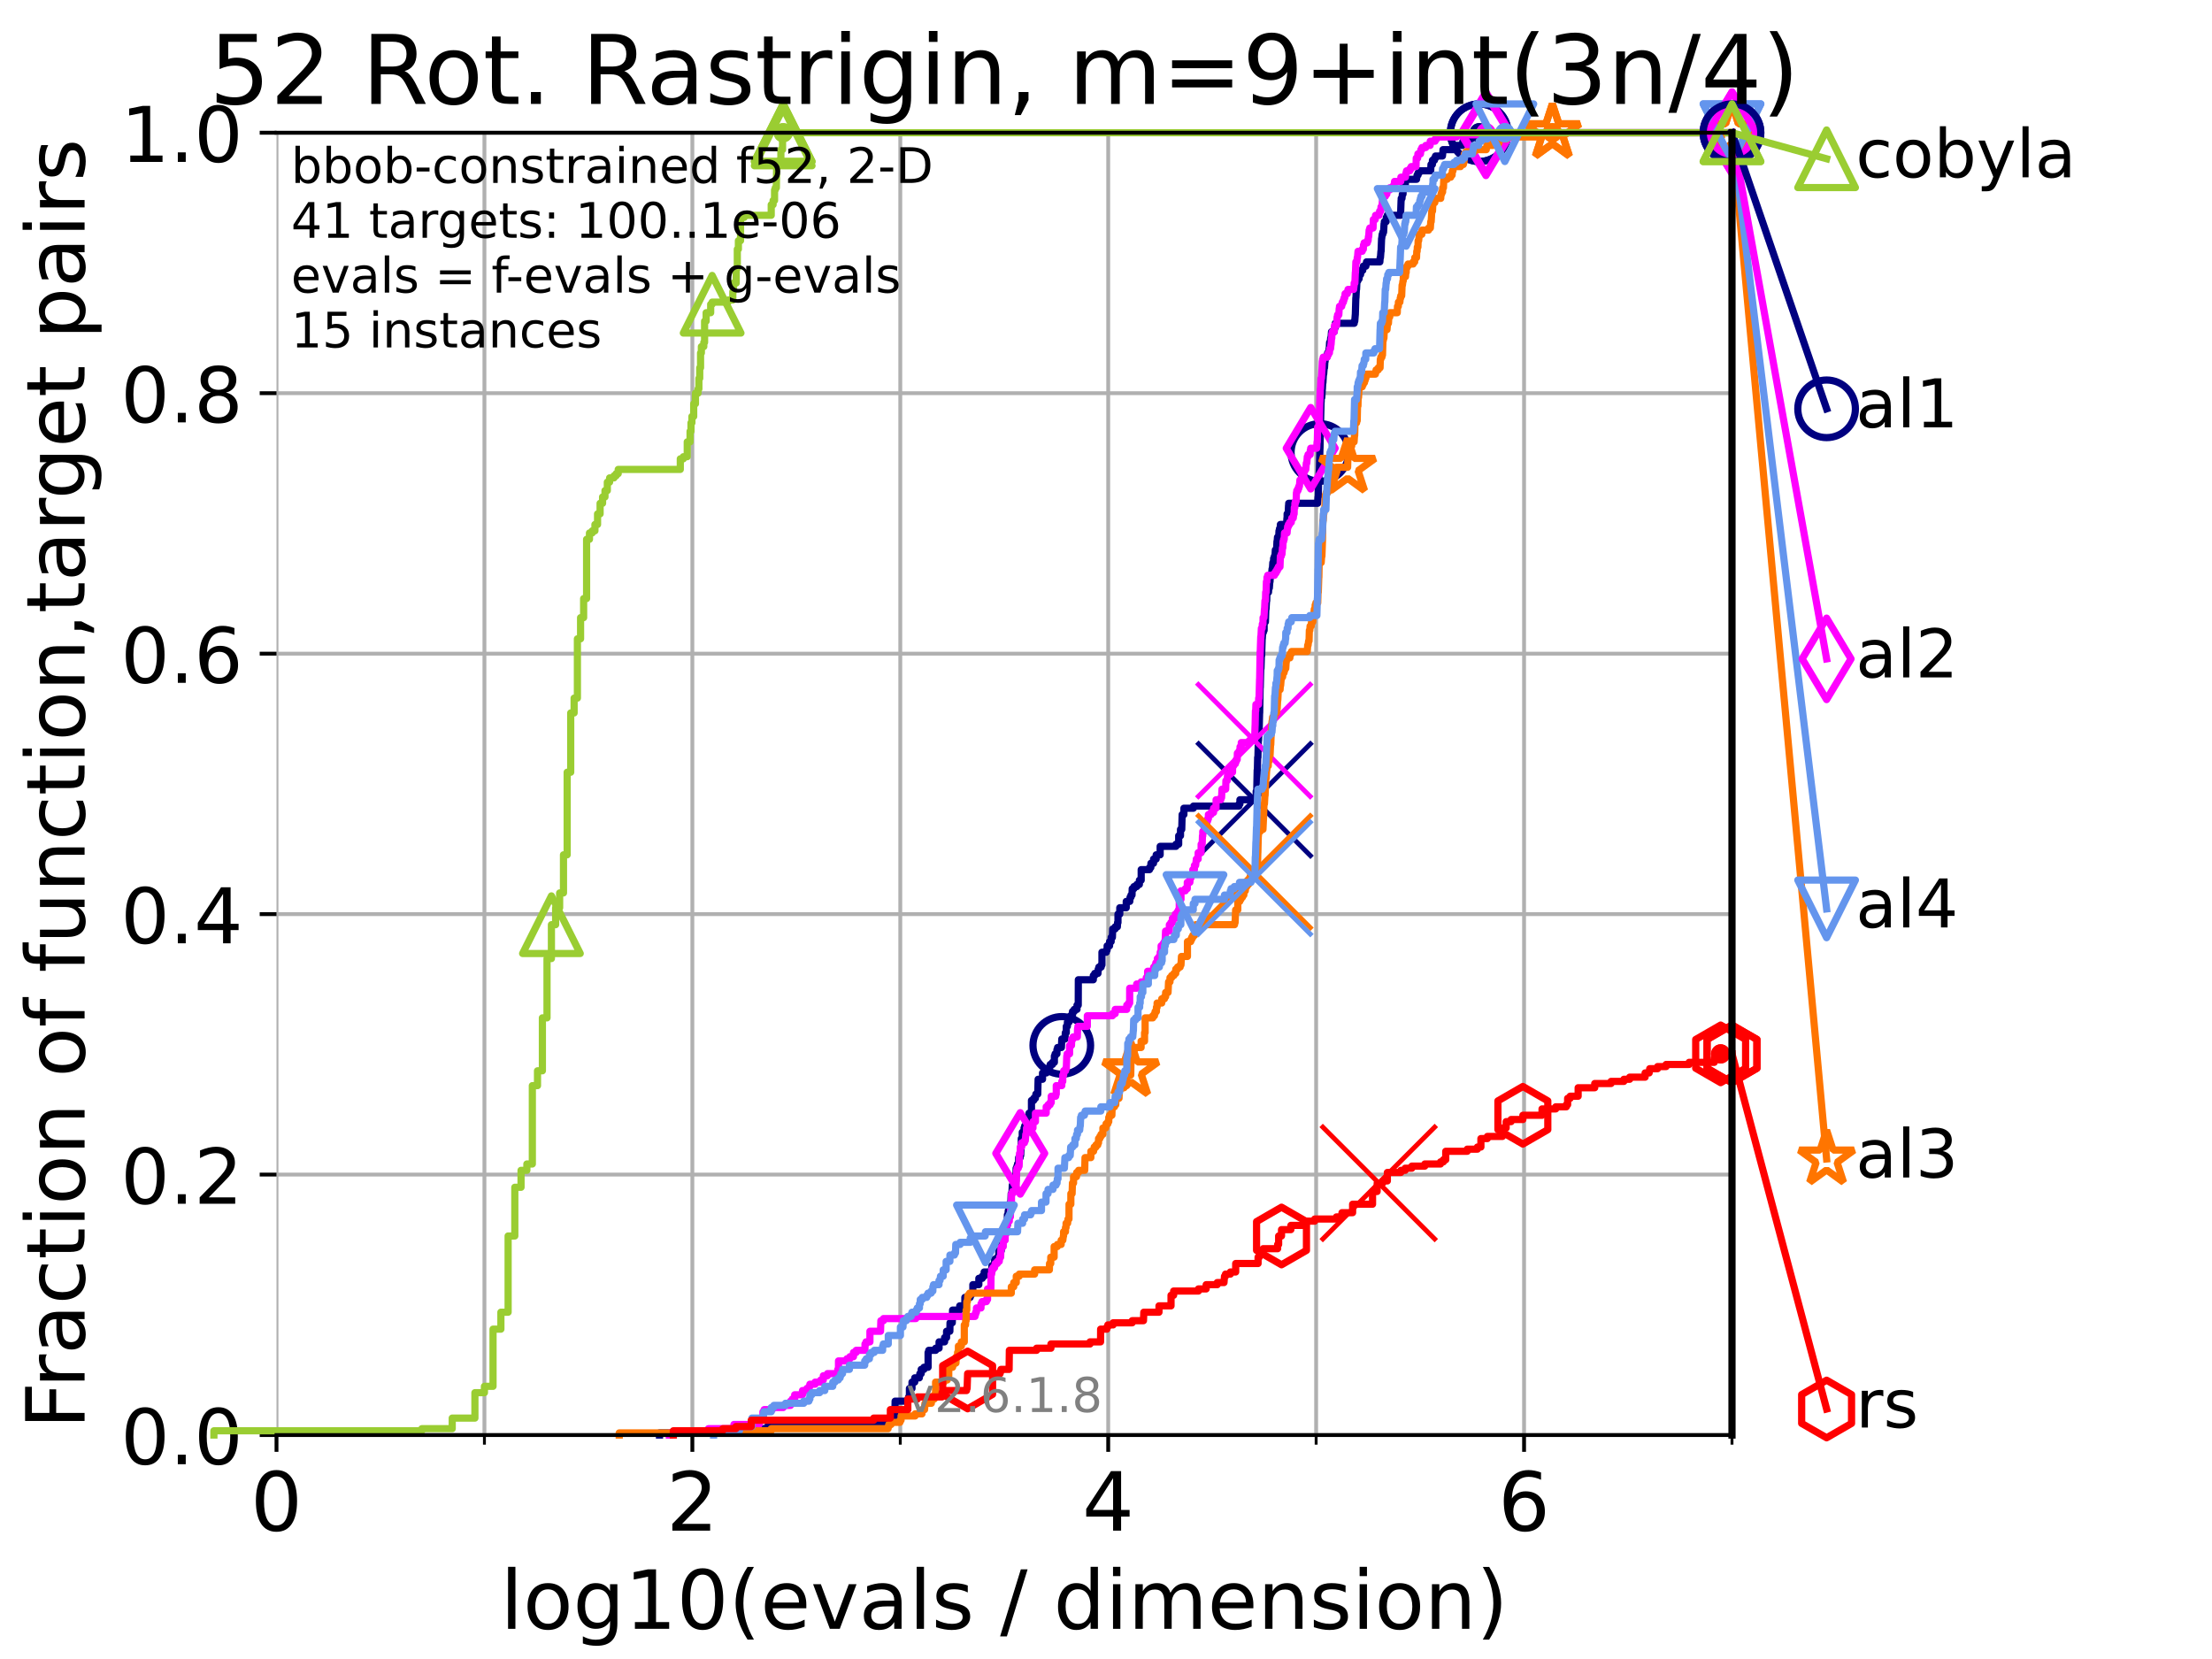 <?xml version="1.0" encoding="utf-8" standalone="no"?>
<!DOCTYPE svg PUBLIC "-//W3C//DTD SVG 1.1//EN"
  "http://www.w3.org/Graphics/SVG/1.1/DTD/svg11.dtd">
<!-- Created with matplotlib (https://matplotlib.org/) -->
<svg height="345.6pt" version="1.1" viewBox="0 0 460.8 345.6" width="460.8pt" xmlns="http://www.w3.org/2000/svg" xmlns:xlink="http://www.w3.org/1999/xlink">
 <defs>
  <style type="text/css">*{stroke-linecap:butt;stroke-linejoin:round;}</style>
 </defs>
 <g id="figure_1">
  <g id="patch_1">
   <path d="M 0 345.6 
L 460.8 345.6 
L 460.8 0 
L 0 0 
z
" style="fill:#ffffff;"/>
  </g>
  <g id="axes_1">
   <g id="patch_2">
    <path d="M 57.6 298.944 
L 360.806 298.944 
L 360.806 27.648 
L 57.6 27.648 
z
" style="fill:#ffffff;"/>
   </g>
   <g id="matplotlib.axis_1">
    <g id="xtick_1">
     <g id="line2d_1">
      <path clip-path="url(#p0dd89d3fc4)" d="M 57.6 298.944 
L 57.6 27.648 
" style="fill:none;stroke:#b0b0b0;stroke-linecap:square;stroke-width:0.8;"/>
     </g>
     <g id="line2d_2">
      <defs>
       <path d="M 0 0 
L 0 3.5 
" id="m7afaea8222" style="stroke:#000000;stroke-width:0.8;"/>
      </defs>
      <g>
       <use style="stroke:#000000;stroke-width:0.8;" x="57.6" xlink:href="#m7afaea8222" y="298.944"/>
      </g>
     </g>
     <g id="text_1">
      <!-- 0 -->
      <g transform="translate(52.192 318.861)scale(0.17 -0.17)">
       <defs>
        <path d="M 31.781 66.406 
Q 24.172 66.406 20.328 58.906 
Q 16.5 51.422 16.5 36.375 
Q 16.5 21.391 20.328 13.891 
Q 24.172 6.391 31.781 6.391 
Q 39.453 6.391 43.281 13.891 
Q 47.125 21.391 47.125 36.375 
Q 47.125 51.422 43.281 58.906 
Q 39.453 66.406 31.781 66.406 
z
M 31.781 74.219 
Q 44.047 74.219 50.516 64.516 
Q 56.984 54.828 56.984 36.375 
Q 56.984 17.969 50.516 8.266 
Q 44.047 -1.422 31.781 -1.422 
Q 19.531 -1.422 13.062 8.266 
Q 6.594 17.969 6.594 36.375 
Q 6.594 54.828 13.062 64.516 
Q 19.531 74.219 31.781 74.219 
z
" id="DejaVuSans-48"/>
       </defs>
       <use xlink:href="#DejaVuSans-48"/>
      </g>
     </g>
    </g>
    <g id="xtick_2">
     <g id="line2d_3">
      <path clip-path="url(#p0dd89d3fc4)" d="M 144.23 298.944 
L 144.23 27.648 
" style="fill:none;stroke:#b0b0b0;stroke-linecap:square;stroke-width:0.8;"/>
     </g>
     <g id="line2d_4">
      <g>
       <use style="stroke:#000000;stroke-width:0.8;" x="144.23" xlink:href="#m7afaea8222" y="298.944"/>
      </g>
     </g>
     <g id="text_2">
      <!-- 2 -->
      <g transform="translate(138.822 318.861)scale(0.17 -0.17)">
       <defs>
        <path d="M 19.188 8.297 
L 53.609 8.297 
L 53.609 0 
L 7.328 0 
L 7.328 8.297 
Q 12.938 14.109 22.625 23.891 
Q 32.328 33.688 34.812 36.531 
Q 39.547 41.844 41.422 45.531 
Q 43.312 49.219 43.312 52.781 
Q 43.312 58.594 39.234 62.25 
Q 35.156 65.922 28.609 65.922 
Q 23.969 65.922 18.812 64.312 
Q 13.672 62.703 7.812 59.422 
L 7.812 69.391 
Q 13.766 71.781 18.938 73 
Q 24.125 74.219 28.422 74.219 
Q 39.75 74.219 46.484 68.547 
Q 53.219 62.891 53.219 53.422 
Q 53.219 48.922 51.531 44.891 
Q 49.859 40.875 45.406 35.406 
Q 44.188 33.984 37.641 27.219 
Q 31.109 20.453 19.188 8.297 
z
" id="DejaVuSans-50"/>
       </defs>
       <use xlink:href="#DejaVuSans-50"/>
      </g>
     </g>
    </g>
    <g id="xtick_3">
     <g id="line2d_5">
      <path clip-path="url(#p0dd89d3fc4)" d="M 230.861 298.944 
L 230.861 27.648 
" style="fill:none;stroke:#b0b0b0;stroke-linecap:square;stroke-width:0.8;"/>
     </g>
     <g id="line2d_6">
      <g>
       <use style="stroke:#000000;stroke-width:0.8;" x="230.861" xlink:href="#m7afaea8222" y="298.944"/>
      </g>
     </g>
     <g id="text_3">
      <!-- 4 -->
      <g transform="translate(225.453 318.861)scale(0.17 -0.17)">
       <defs>
        <path d="M 37.797 64.312 
L 12.891 25.391 
L 37.797 25.391 
z
M 35.203 72.906 
L 47.609 72.906 
L 47.609 25.391 
L 58.016 25.391 
L 58.016 17.188 
L 47.609 17.188 
L 47.609 0 
L 37.797 0 
L 37.797 17.188 
L 4.891 17.188 
L 4.891 26.703 
z
" id="DejaVuSans-52"/>
       </defs>
       <use xlink:href="#DejaVuSans-52"/>
      </g>
     </g>
    </g>
    <g id="xtick_4">
     <g id="line2d_7">
      <path clip-path="url(#p0dd89d3fc4)" d="M 317.491 298.944 
L 317.491 27.648 
" style="fill:none;stroke:#b0b0b0;stroke-linecap:square;stroke-width:0.8;"/>
     </g>
     <g id="line2d_8">
      <g>
       <use style="stroke:#000000;stroke-width:0.8;" x="317.491" xlink:href="#m7afaea8222" y="298.944"/>
      </g>
     </g>
     <g id="text_4">
      <!-- 6 -->
      <g transform="translate(312.083 318.861)scale(0.17 -0.17)">
       <defs>
        <path d="M 33.016 40.375 
Q 26.375 40.375 22.484 35.828 
Q 18.609 31.297 18.609 23.391 
Q 18.609 15.531 22.484 10.953 
Q 26.375 6.391 33.016 6.391 
Q 39.656 6.391 43.531 10.953 
Q 47.406 15.531 47.406 23.391 
Q 47.406 31.297 43.531 35.828 
Q 39.656 40.375 33.016 40.375 
z
M 52.594 71.297 
L 52.594 62.312 
Q 48.875 64.062 45.094 64.984 
Q 41.312 65.922 37.594 65.922 
Q 27.828 65.922 22.672 59.328 
Q 17.531 52.734 16.797 39.406 
Q 19.672 43.656 24.016 45.922 
Q 28.375 48.188 33.594 48.188 
Q 44.578 48.188 50.953 41.516 
Q 57.328 34.859 57.328 23.391 
Q 57.328 12.156 50.688 5.359 
Q 44.047 -1.422 33.016 -1.422 
Q 20.359 -1.422 13.672 8.266 
Q 6.984 17.969 6.984 36.375 
Q 6.984 53.656 15.188 63.938 
Q 23.391 74.219 37.203 74.219 
Q 40.922 74.219 44.703 73.484 
Q 48.484 72.75 52.594 71.297 
z
" id="DejaVuSans-54"/>
       </defs>
       <use xlink:href="#DejaVuSans-54"/>
      </g>
     </g>
    </g>
    <g id="xtick_5">
     <g id="line2d_9">
      <path clip-path="url(#p0dd89d3fc4)" d="M 100.915 298.944 
L 100.915 27.648 
" style="fill:none;stroke:#b0b0b0;stroke-linecap:square;stroke-width:0.8;"/>
     </g>
     <g id="line2d_10">
      <defs>
       <path d="M 0 0 
L 0 2 
" id="m66d52495bc" style="stroke:#000000;stroke-width:0.6;"/>
      </defs>
      <g>
       <use style="stroke:#000000;stroke-width:0.6;" x="100.915" xlink:href="#m66d52495bc" y="298.944"/>
      </g>
     </g>
    </g>
    <g id="xtick_6">
     <g id="line2d_11">
      <path clip-path="url(#p0dd89d3fc4)" d="M 187.546 298.944 
L 187.546 27.648 
" style="fill:none;stroke:#b0b0b0;stroke-linecap:square;stroke-width:0.8;"/>
     </g>
     <g id="line2d_12">
      <g>
       <use style="stroke:#000000;stroke-width:0.6;" x="187.546" xlink:href="#m66d52495bc" y="298.944"/>
      </g>
     </g>
    </g>
    <g id="xtick_7">
     <g id="line2d_13">
      <path clip-path="url(#p0dd89d3fc4)" d="M 274.176 298.944 
L 274.176 27.648 
" style="fill:none;stroke:#b0b0b0;stroke-linecap:square;stroke-width:0.8;"/>
     </g>
     <g id="line2d_14">
      <g>
       <use style="stroke:#000000;stroke-width:0.6;" x="274.176" xlink:href="#m66d52495bc" y="298.944"/>
      </g>
     </g>
    </g>
    <g id="xtick_8">
     <g id="line2d_15">
      <path clip-path="url(#p0dd89d3fc4)" d="M 360.806 298.944 
L 360.806 27.648 
" style="fill:none;stroke:#b0b0b0;stroke-linecap:square;stroke-width:0.8;"/>
     </g>
     <g id="line2d_16">
      <g>
       <use style="stroke:#000000;stroke-width:0.6;" x="360.806" xlink:href="#m66d52495bc" y="298.944"/>
      </g>
     </g>
    </g>
    <g id="text_5">
     <!-- log10(evals / dimension) -->
     <g transform="translate(104.239 339.314)scale(0.17 -0.17)">
      <defs>
       <path d="M 9.422 75.984 
L 18.406 75.984 
L 18.406 0 
L 9.422 0 
z
" id="DejaVuSans-108"/>
       <path d="M 30.609 48.391 
Q 23.391 48.391 19.188 42.75 
Q 14.984 37.109 14.984 27.297 
Q 14.984 17.484 19.156 11.844 
Q 23.344 6.203 30.609 6.203 
Q 37.797 6.203 41.984 11.859 
Q 46.188 17.531 46.188 27.297 
Q 46.188 37.016 41.984 42.703 
Q 37.797 48.391 30.609 48.391 
z
M 30.609 56 
Q 42.328 56 49.016 48.375 
Q 55.719 40.766 55.719 27.297 
Q 55.719 13.875 49.016 6.219 
Q 42.328 -1.422 30.609 -1.422 
Q 18.844 -1.422 12.172 6.219 
Q 5.516 13.875 5.516 27.297 
Q 5.516 40.766 12.172 48.375 
Q 18.844 56 30.609 56 
z
" id="DejaVuSans-111"/>
       <path d="M 45.406 27.984 
Q 45.406 37.75 41.375 43.109 
Q 37.359 48.484 30.078 48.484 
Q 22.859 48.484 18.828 43.109 
Q 14.797 37.75 14.797 27.984 
Q 14.797 18.266 18.828 12.891 
Q 22.859 7.516 30.078 7.516 
Q 37.359 7.516 41.375 12.891 
Q 45.406 18.266 45.406 27.984 
z
M 54.391 6.781 
Q 54.391 -7.172 48.188 -13.984 
Q 42 -20.797 29.203 -20.797 
Q 24.469 -20.797 20.266 -20.094 
Q 16.062 -19.391 12.109 -17.922 
L 12.109 -9.188 
Q 16.062 -11.328 19.922 -12.344 
Q 23.781 -13.375 27.781 -13.375 
Q 36.625 -13.375 41.016 -8.766 
Q 45.406 -4.156 45.406 5.172 
L 45.406 9.625 
Q 42.625 4.781 38.281 2.391 
Q 33.938 0 27.875 0 
Q 17.828 0 11.672 7.656 
Q 5.516 15.328 5.516 27.984 
Q 5.516 40.672 11.672 48.328 
Q 17.828 56 27.875 56 
Q 33.938 56 38.281 53.609 
Q 42.625 51.219 45.406 46.391 
L 45.406 54.688 
L 54.391 54.688 
z
" id="DejaVuSans-103"/>
       <path d="M 12.406 8.297 
L 28.516 8.297 
L 28.516 63.922 
L 10.984 60.406 
L 10.984 69.391 
L 28.422 72.906 
L 38.281 72.906 
L 38.281 8.297 
L 54.391 8.297 
L 54.391 0 
L 12.406 0 
z
" id="DejaVuSans-49"/>
       <path d="M 31 75.875 
Q 24.469 64.656 21.281 53.656 
Q 18.109 42.672 18.109 31.391 
Q 18.109 20.125 21.312 9.062 
Q 24.516 -2 31 -13.188 
L 23.188 -13.188 
Q 15.875 -1.703 12.234 9.375 
Q 8.594 20.453 8.594 31.391 
Q 8.594 42.281 12.203 53.312 
Q 15.828 64.359 23.188 75.875 
z
" id="DejaVuSans-40"/>
       <path d="M 56.203 29.594 
L 56.203 25.203 
L 14.891 25.203 
Q 15.484 15.922 20.484 11.062 
Q 25.484 6.203 34.422 6.203 
Q 39.594 6.203 44.453 7.469 
Q 49.312 8.734 54.109 11.281 
L 54.109 2.781 
Q 49.266 0.734 44.188 -0.344 
Q 39.109 -1.422 33.891 -1.422 
Q 20.797 -1.422 13.156 6.188 
Q 5.516 13.812 5.516 26.812 
Q 5.516 40.234 12.766 48.109 
Q 20.016 56 32.328 56 
Q 43.359 56 49.781 48.891 
Q 56.203 41.797 56.203 29.594 
z
M 47.219 32.234 
Q 47.125 39.594 43.094 43.984 
Q 39.062 48.391 32.422 48.391 
Q 24.906 48.391 20.391 44.141 
Q 15.875 39.891 15.188 32.172 
z
" id="DejaVuSans-101"/>
       <path d="M 2.984 54.688 
L 12.5 54.688 
L 29.594 8.797 
L 46.688 54.688 
L 56.203 54.688 
L 35.688 0 
L 23.484 0 
z
" id="DejaVuSans-118"/>
       <path d="M 34.281 27.484 
Q 23.391 27.484 19.188 25 
Q 14.984 22.516 14.984 16.5 
Q 14.984 11.719 18.141 8.906 
Q 21.297 6.109 26.703 6.109 
Q 34.188 6.109 38.703 11.406 
Q 43.219 16.703 43.219 25.484 
L 43.219 27.484 
z
M 52.203 31.203 
L 52.203 0 
L 43.219 0 
L 43.219 8.297 
Q 40.141 3.328 35.547 0.953 
Q 30.953 -1.422 24.312 -1.422 
Q 15.922 -1.422 10.953 3.297 
Q 6 8.016 6 15.922 
Q 6 25.141 12.172 29.828 
Q 18.359 34.516 30.609 34.516 
L 43.219 34.516 
L 43.219 35.406 
Q 43.219 41.609 39.141 45 
Q 35.062 48.391 27.688 48.391 
Q 23 48.391 18.547 47.266 
Q 14.109 46.141 10.016 43.891 
L 10.016 52.203 
Q 14.938 54.109 19.578 55.047 
Q 24.219 56 28.609 56 
Q 40.484 56 46.344 49.844 
Q 52.203 43.703 52.203 31.203 
z
" id="DejaVuSans-97"/>
       <path d="M 44.281 53.078 
L 44.281 44.578 
Q 40.484 46.531 36.375 47.5 
Q 32.281 48.484 27.875 48.484 
Q 21.188 48.484 17.844 46.438 
Q 14.5 44.391 14.5 40.281 
Q 14.5 37.156 16.891 35.375 
Q 19.281 33.594 26.516 31.984 
L 29.594 31.297 
Q 39.156 29.25 43.188 25.516 
Q 47.219 21.781 47.219 15.094 
Q 47.219 7.469 41.188 3.016 
Q 35.156 -1.422 24.609 -1.422 
Q 20.219 -1.422 15.453 -0.562 
Q 10.688 0.297 5.422 2 
L 5.422 11.281 
Q 10.406 8.688 15.234 7.391 
Q 20.062 6.109 24.812 6.109 
Q 31.156 6.109 34.562 8.281 
Q 37.984 10.453 37.984 14.406 
Q 37.984 18.062 35.516 20.016 
Q 33.062 21.969 24.703 23.781 
L 21.578 24.516 
Q 13.234 26.266 9.516 29.906 
Q 5.812 33.547 5.812 39.891 
Q 5.812 47.609 11.281 51.797 
Q 16.75 56 26.812 56 
Q 31.781 56 36.172 55.266 
Q 40.578 54.547 44.281 53.078 
z
" id="DejaVuSans-115"/>
       <path id="DejaVuSans-32"/>
       <path d="M 25.391 72.906 
L 33.688 72.906 
L 8.297 -9.281 
L 0 -9.281 
z
" id="DejaVuSans-47"/>
       <path d="M 45.406 46.391 
L 45.406 75.984 
L 54.391 75.984 
L 54.391 0 
L 45.406 0 
L 45.406 8.203 
Q 42.578 3.328 38.25 0.953 
Q 33.938 -1.422 27.875 -1.422 
Q 17.969 -1.422 11.734 6.484 
Q 5.516 14.406 5.516 27.297 
Q 5.516 40.188 11.734 48.094 
Q 17.969 56 27.875 56 
Q 33.938 56 38.25 53.625 
Q 42.578 51.266 45.406 46.391 
z
M 14.797 27.297 
Q 14.797 17.391 18.875 11.75 
Q 22.953 6.109 30.078 6.109 
Q 37.203 6.109 41.297 11.75 
Q 45.406 17.391 45.406 27.297 
Q 45.406 37.203 41.297 42.844 
Q 37.203 48.484 30.078 48.484 
Q 22.953 48.484 18.875 42.844 
Q 14.797 37.203 14.797 27.297 
z
" id="DejaVuSans-100"/>
       <path d="M 9.422 54.688 
L 18.406 54.688 
L 18.406 0 
L 9.422 0 
z
M 9.422 75.984 
L 18.406 75.984 
L 18.406 64.594 
L 9.422 64.594 
z
" id="DejaVuSans-105"/>
       <path d="M 52 44.188 
Q 55.375 50.25 60.062 53.125 
Q 64.75 56 71.094 56 
Q 79.641 56 84.281 50.016 
Q 88.922 44.047 88.922 33.016 
L 88.922 0 
L 79.891 0 
L 79.891 32.719 
Q 79.891 40.578 77.094 44.375 
Q 74.312 48.188 68.609 48.188 
Q 61.625 48.188 57.562 43.547 
Q 53.516 38.922 53.516 30.906 
L 53.516 0 
L 44.484 0 
L 44.484 32.719 
Q 44.484 40.625 41.703 44.406 
Q 38.922 48.188 33.109 48.188 
Q 26.219 48.188 22.156 43.531 
Q 18.109 38.875 18.109 30.906 
L 18.109 0 
L 9.078 0 
L 9.078 54.688 
L 18.109 54.688 
L 18.109 46.188 
Q 21.188 51.219 25.484 53.609 
Q 29.781 56 35.688 56 
Q 41.656 56 45.828 52.969 
Q 50 49.953 52 44.188 
z
" id="DejaVuSans-109"/>
       <path d="M 54.891 33.016 
L 54.891 0 
L 45.906 0 
L 45.906 32.719 
Q 45.906 40.484 42.875 44.328 
Q 39.844 48.188 33.797 48.188 
Q 26.516 48.188 22.312 43.547 
Q 18.109 38.922 18.109 30.906 
L 18.109 0 
L 9.078 0 
L 9.078 54.688 
L 18.109 54.688 
L 18.109 46.188 
Q 21.344 51.125 25.703 53.562 
Q 30.078 56 35.797 56 
Q 45.219 56 50.047 50.172 
Q 54.891 44.344 54.891 33.016 
z
" id="DejaVuSans-110"/>
       <path d="M 8.016 75.875 
L 15.828 75.875 
Q 23.141 64.359 26.781 53.312 
Q 30.422 42.281 30.422 31.391 
Q 30.422 20.453 26.781 9.375 
Q 23.141 -1.703 15.828 -13.188 
L 8.016 -13.188 
Q 14.5 -2 17.703 9.062 
Q 20.906 20.125 20.906 31.391 
Q 20.906 42.672 17.703 53.656 
Q 14.5 64.656 8.016 75.875 
z
" id="DejaVuSans-41"/>
      </defs>
      <use xlink:href="#DejaVuSans-108"/>
      <use x="27.783" xlink:href="#DejaVuSans-111"/>
      <use x="88.965" xlink:href="#DejaVuSans-103"/>
      <use x="152.441" xlink:href="#DejaVuSans-49"/>
      <use x="216.064" xlink:href="#DejaVuSans-48"/>
      <use x="279.688" xlink:href="#DejaVuSans-40"/>
      <use x="318.701" xlink:href="#DejaVuSans-101"/>
      <use x="380.225" xlink:href="#DejaVuSans-118"/>
      <use x="439.404" xlink:href="#DejaVuSans-97"/>
      <use x="500.684" xlink:href="#DejaVuSans-108"/>
      <use x="528.467" xlink:href="#DejaVuSans-115"/>
      <use x="580.566" xlink:href="#DejaVuSans-32"/>
      <use x="612.354" xlink:href="#DejaVuSans-47"/>
      <use x="646.045" xlink:href="#DejaVuSans-32"/>
      <use x="677.832" xlink:href="#DejaVuSans-100"/>
      <use x="741.309" xlink:href="#DejaVuSans-105"/>
      <use x="769.092" xlink:href="#DejaVuSans-109"/>
      <use x="866.504" xlink:href="#DejaVuSans-101"/>
      <use x="928.027" xlink:href="#DejaVuSans-110"/>
      <use x="991.406" xlink:href="#DejaVuSans-115"/>
      <use x="1043.506" xlink:href="#DejaVuSans-105"/>
      <use x="1071.289" xlink:href="#DejaVuSans-111"/>
      <use x="1132.471" xlink:href="#DejaVuSans-110"/>
      <use x="1195.85" xlink:href="#DejaVuSans-41"/>
     </g>
    </g>
   </g>
   <g id="matplotlib.axis_2">
    <g id="ytick_1">
     <g id="line2d_17">
      <path clip-path="url(#p0dd89d3fc4)" d="M 57.6 298.944 
L 360.806 298.944 
" style="fill:none;stroke:#b0b0b0;stroke-linecap:square;stroke-width:0.8;"/>
     </g>
     <g id="line2d_18">
      <defs>
       <path d="M 0 0 
L -3.5 0 
" id="m0eb15fcafd" style="stroke:#000000;stroke-width:0.8;"/>
      </defs>
      <g>
       <use style="stroke:#000000;stroke-width:0.8;" x="57.6" xlink:href="#m0eb15fcafd" y="298.944"/>
      </g>
     </g>
     <g id="text_6">
      <!-- 0.0 -->
      <g transform="translate(25.155 305.023)scale(0.16 -0.16)">
       <defs>
        <path d="M 10.688 12.406 
L 21 12.406 
L 21 0 
L 10.688 0 
z
" id="DejaVuSans-46"/>
       </defs>
       <use xlink:href="#DejaVuSans-48"/>
       <use x="63.623" xlink:href="#DejaVuSans-46"/>
       <use x="95.41" xlink:href="#DejaVuSans-48"/>
      </g>
     </g>
    </g>
    <g id="ytick_2">
     <g id="line2d_19">
      <path clip-path="url(#p0dd89d3fc4)" d="M 57.6 244.685 
L 360.806 244.685 
" style="fill:none;stroke:#b0b0b0;stroke-linecap:square;stroke-width:0.8;"/>
     </g>
     <g id="line2d_20">
      <g>
       <use style="stroke:#000000;stroke-width:0.8;" x="57.6" xlink:href="#m0eb15fcafd" y="244.685"/>
      </g>
     </g>
     <g id="text_7">
      <!-- 0.2 -->
      <g transform="translate(25.155 250.764)scale(0.16 -0.16)">
       <use xlink:href="#DejaVuSans-48"/>
       <use x="63.623" xlink:href="#DejaVuSans-46"/>
       <use x="95.41" xlink:href="#DejaVuSans-50"/>
      </g>
     </g>
    </g>
    <g id="ytick_3">
     <g id="line2d_21">
      <path clip-path="url(#p0dd89d3fc4)" d="M 57.6 190.426 
L 360.806 190.426 
" style="fill:none;stroke:#b0b0b0;stroke-linecap:square;stroke-width:0.8;"/>
     </g>
     <g id="line2d_22">
      <g>
       <use style="stroke:#000000;stroke-width:0.8;" x="57.6" xlink:href="#m0eb15fcafd" y="190.426"/>
      </g>
     </g>
     <g id="text_8">
      <!-- 0.4 -->
      <g transform="translate(25.155 196.504)scale(0.16 -0.16)">
       <use xlink:href="#DejaVuSans-48"/>
       <use x="63.623" xlink:href="#DejaVuSans-46"/>
       <use x="95.41" xlink:href="#DejaVuSans-52"/>
      </g>
     </g>
    </g>
    <g id="ytick_4">
     <g id="line2d_23">
      <path clip-path="url(#p0dd89d3fc4)" d="M 57.6 136.166 
L 360.806 136.166 
" style="fill:none;stroke:#b0b0b0;stroke-linecap:square;stroke-width:0.8;"/>
     </g>
     <g id="line2d_24">
      <g>
       <use style="stroke:#000000;stroke-width:0.8;" x="57.6" xlink:href="#m0eb15fcafd" y="136.166"/>
      </g>
     </g>
     <g id="text_9">
      <!-- 0.6 -->
      <g transform="translate(25.155 142.245)scale(0.16 -0.16)">
       <use xlink:href="#DejaVuSans-48"/>
       <use x="63.623" xlink:href="#DejaVuSans-46"/>
       <use x="95.41" xlink:href="#DejaVuSans-54"/>
      </g>
     </g>
    </g>
    <g id="ytick_5">
     <g id="line2d_25">
      <path clip-path="url(#p0dd89d3fc4)" d="M 57.6 81.907 
L 360.806 81.907 
" style="fill:none;stroke:#b0b0b0;stroke-linecap:square;stroke-width:0.8;"/>
     </g>
     <g id="line2d_26">
      <g>
       <use style="stroke:#000000;stroke-width:0.8;" x="57.6" xlink:href="#m0eb15fcafd" y="81.907"/>
      </g>
     </g>
     <g id="text_10">
      <!-- 0.8 -->
      <g transform="translate(25.155 87.986)scale(0.16 -0.16)">
       <defs>
        <path d="M 31.781 34.625 
Q 24.75 34.625 20.719 30.859 
Q 16.703 27.094 16.703 20.516 
Q 16.703 13.922 20.719 10.156 
Q 24.75 6.391 31.781 6.391 
Q 38.812 6.391 42.859 10.172 
Q 46.922 13.969 46.922 20.516 
Q 46.922 27.094 42.891 30.859 
Q 38.875 34.625 31.781 34.625 
z
M 21.922 38.812 
Q 15.578 40.375 12.031 44.719 
Q 8.5 49.078 8.5 55.328 
Q 8.5 64.062 14.719 69.141 
Q 20.953 74.219 31.781 74.219 
Q 42.672 74.219 48.875 69.141 
Q 55.078 64.062 55.078 55.328 
Q 55.078 49.078 51.531 44.719 
Q 48 40.375 41.703 38.812 
Q 48.828 37.156 52.797 32.312 
Q 56.781 27.484 56.781 20.516 
Q 56.781 9.906 50.312 4.234 
Q 43.844 -1.422 31.781 -1.422 
Q 19.734 -1.422 13.25 4.234 
Q 6.781 9.906 6.781 20.516 
Q 6.781 27.484 10.781 32.312 
Q 14.797 37.156 21.922 38.812 
z
M 18.312 54.391 
Q 18.312 48.734 21.844 45.562 
Q 25.391 42.391 31.781 42.391 
Q 38.141 42.391 41.719 45.562 
Q 45.312 48.734 45.312 54.391 
Q 45.312 60.062 41.719 63.234 
Q 38.141 66.406 31.781 66.406 
Q 25.391 66.406 21.844 63.234 
Q 18.312 60.062 18.312 54.391 
z
" id="DejaVuSans-56"/>
       </defs>
       <use xlink:href="#DejaVuSans-48"/>
       <use x="63.623" xlink:href="#DejaVuSans-46"/>
       <use x="95.41" xlink:href="#DejaVuSans-56"/>
      </g>
     </g>
    </g>
    <g id="ytick_6">
     <g id="line2d_27">
      <path clip-path="url(#p0dd89d3fc4)" d="M 57.6 27.648 
L 360.806 27.648 
" style="fill:none;stroke:#b0b0b0;stroke-linecap:square;stroke-width:0.8;"/>
     </g>
     <g id="line2d_28">
      <g>
       <use style="stroke:#000000;stroke-width:0.8;" x="57.6" xlink:href="#m0eb15fcafd" y="27.648"/>
      </g>
     </g>
     <g id="text_11">
      <!-- 1.0 -->
      <g transform="translate(25.155 33.727)scale(0.16 -0.16)">
       <use xlink:href="#DejaVuSans-49"/>
       <use x="63.623" xlink:href="#DejaVuSans-46"/>
       <use x="95.41" xlink:href="#DejaVuSans-48"/>
      </g>
     </g>
    </g>
    <g id="text_12">
     <!-- Fraction of function,target pairs -->
     <g transform="translate(17.62 297.681)rotate(-90)scale(0.17 -0.17)">
      <defs>
       <path d="M 9.812 72.906 
L 51.703 72.906 
L 51.703 64.594 
L 19.672 64.594 
L 19.672 43.109 
L 48.578 43.109 
L 48.578 34.812 
L 19.672 34.812 
L 19.672 0 
L 9.812 0 
z
" id="DejaVuSans-70"/>
       <path d="M 41.109 46.297 
Q 39.594 47.172 37.812 47.578 
Q 36.031 48 33.891 48 
Q 26.266 48 22.188 43.047 
Q 18.109 38.094 18.109 28.812 
L 18.109 0 
L 9.078 0 
L 9.078 54.688 
L 18.109 54.688 
L 18.109 46.188 
Q 20.953 51.172 25.484 53.578 
Q 30.031 56 36.531 56 
Q 37.453 56 38.578 55.875 
Q 39.703 55.766 41.062 55.516 
z
" id="DejaVuSans-114"/>
       <path d="M 48.781 52.594 
L 48.781 44.188 
Q 44.969 46.297 41.141 47.344 
Q 37.312 48.391 33.406 48.391 
Q 24.656 48.391 19.812 42.844 
Q 14.984 37.312 14.984 27.297 
Q 14.984 17.281 19.812 11.734 
Q 24.656 6.203 33.406 6.203 
Q 37.312 6.203 41.141 7.25 
Q 44.969 8.297 48.781 10.406 
L 48.781 2.094 
Q 45.016 0.344 40.984 -0.531 
Q 36.969 -1.422 32.422 -1.422 
Q 20.062 -1.422 12.781 6.344 
Q 5.516 14.109 5.516 27.297 
Q 5.516 40.672 12.859 48.328 
Q 20.219 56 33.016 56 
Q 37.156 56 41.109 55.141 
Q 45.062 54.297 48.781 52.594 
z
" id="DejaVuSans-99"/>
       <path d="M 18.312 70.219 
L 18.312 54.688 
L 36.812 54.688 
L 36.812 47.703 
L 18.312 47.703 
L 18.312 18.016 
Q 18.312 11.328 20.141 9.422 
Q 21.969 7.516 27.594 7.516 
L 36.812 7.516 
L 36.812 0 
L 27.594 0 
Q 17.188 0 13.234 3.875 
Q 9.281 7.766 9.281 18.016 
L 9.281 47.703 
L 2.688 47.703 
L 2.688 54.688 
L 9.281 54.688 
L 9.281 70.219 
z
" id="DejaVuSans-116"/>
       <path d="M 37.109 75.984 
L 37.109 68.5 
L 28.516 68.5 
Q 23.688 68.5 21.797 66.547 
Q 19.922 64.594 19.922 59.516 
L 19.922 54.688 
L 34.719 54.688 
L 34.719 47.703 
L 19.922 47.703 
L 19.922 0 
L 10.891 0 
L 10.891 47.703 
L 2.297 47.703 
L 2.297 54.688 
L 10.891 54.688 
L 10.891 58.5 
Q 10.891 67.625 15.141 71.797 
Q 19.391 75.984 28.609 75.984 
z
" id="DejaVuSans-102"/>
       <path d="M 8.5 21.578 
L 8.5 54.688 
L 17.484 54.688 
L 17.484 21.922 
Q 17.484 14.156 20.5 10.266 
Q 23.531 6.391 29.594 6.391 
Q 36.859 6.391 41.078 11.031 
Q 45.312 15.672 45.312 23.688 
L 45.312 54.688 
L 54.297 54.688 
L 54.297 0 
L 45.312 0 
L 45.312 8.406 
Q 42.047 3.422 37.719 1 
Q 33.406 -1.422 27.688 -1.422 
Q 18.266 -1.422 13.375 4.438 
Q 8.5 10.297 8.5 21.578 
z
M 31.109 56 
z
" id="DejaVuSans-117"/>
       <path d="M 11.719 12.406 
L 22.016 12.406 
L 22.016 4 
L 14.016 -11.625 
L 7.719 -11.625 
L 11.719 4 
z
" id="DejaVuSans-44"/>
       <path d="M 18.109 8.203 
L 18.109 -20.797 
L 9.078 -20.797 
L 9.078 54.688 
L 18.109 54.688 
L 18.109 46.391 
Q 20.953 51.266 25.266 53.625 
Q 29.594 56 35.594 56 
Q 45.562 56 51.781 48.094 
Q 58.016 40.188 58.016 27.297 
Q 58.016 14.406 51.781 6.484 
Q 45.562 -1.422 35.594 -1.422 
Q 29.594 -1.422 25.266 0.953 
Q 20.953 3.328 18.109 8.203 
z
M 48.688 27.297 
Q 48.688 37.203 44.609 42.844 
Q 40.531 48.484 33.406 48.484 
Q 26.266 48.484 22.188 42.844 
Q 18.109 37.203 18.109 27.297 
Q 18.109 17.391 22.188 11.75 
Q 26.266 6.109 33.406 6.109 
Q 40.531 6.109 44.609 11.75 
Q 48.688 17.391 48.688 27.297 
z
" id="DejaVuSans-112"/>
      </defs>
      <use xlink:href="#DejaVuSans-70"/>
      <use x="50.27" xlink:href="#DejaVuSans-114"/>
      <use x="91.383" xlink:href="#DejaVuSans-97"/>
      <use x="152.662" xlink:href="#DejaVuSans-99"/>
      <use x="207.643" xlink:href="#DejaVuSans-116"/>
      <use x="246.852" xlink:href="#DejaVuSans-105"/>
      <use x="274.635" xlink:href="#DejaVuSans-111"/>
      <use x="335.816" xlink:href="#DejaVuSans-110"/>
      <use x="399.195" xlink:href="#DejaVuSans-32"/>
      <use x="430.982" xlink:href="#DejaVuSans-111"/>
      <use x="492.164" xlink:href="#DejaVuSans-102"/>
      <use x="527.369" xlink:href="#DejaVuSans-32"/>
      <use x="559.156" xlink:href="#DejaVuSans-102"/>
      <use x="594.361" xlink:href="#DejaVuSans-117"/>
      <use x="657.74" xlink:href="#DejaVuSans-110"/>
      <use x="721.119" xlink:href="#DejaVuSans-99"/>
      <use x="776.1" xlink:href="#DejaVuSans-116"/>
      <use x="815.309" xlink:href="#DejaVuSans-105"/>
      <use x="843.092" xlink:href="#DejaVuSans-111"/>
      <use x="904.273" xlink:href="#DejaVuSans-110"/>
      <use x="967.652" xlink:href="#DejaVuSans-44"/>
      <use x="999.439" xlink:href="#DejaVuSans-116"/>
      <use x="1038.648" xlink:href="#DejaVuSans-97"/>
      <use x="1099.928" xlink:href="#DejaVuSans-114"/>
      <use x="1139.291" xlink:href="#DejaVuSans-103"/>
      <use x="1202.768" xlink:href="#DejaVuSans-101"/>
      <use x="1264.291" xlink:href="#DejaVuSans-116"/>
      <use x="1303.5" xlink:href="#DejaVuSans-32"/>
      <use x="1335.287" xlink:href="#DejaVuSans-112"/>
      <use x="1398.764" xlink:href="#DejaVuSans-97"/>
      <use x="1460.043" xlink:href="#DejaVuSans-105"/>
      <use x="1487.826" xlink:href="#DejaVuSans-114"/>
      <use x="1528.939" xlink:href="#DejaVuSans-115"/>
     </g>
    </g>
   </g>
   <g id="line2d_29">
    <defs>
     <path d="M 0 1.5 
C 0.398 1.5 0.779 1.342 1.061 1.061 
C 1.342 0.779 1.5 0.398 1.5 0 
C 1.5 -0.398 1.342 -0.779 1.061 -1.061 
C 0.779 -1.342 0.398 -1.5 0 -1.5 
C -0.398 -1.5 -0.779 -1.342 -1.061 -1.061 
C -1.342 -0.779 -1.5 -0.398 -1.5 0 
C -1.5 0.398 -1.342 0.779 -1.061 1.061 
C -0.779 1.342 -0.398 1.5 0 1.5 
z
" id="mca84c19d18" style="stroke:#000080;"/>
    </defs>
    <g>
     <use style="fill:#000080;stroke:#000080;" x="308.148" xlink:href="#mca84c19d18" y="27.648"/>
     <use style="fill:#000080;stroke:#000080;" x="308.148" xlink:href="#mca84c19d18" y="27.648"/>
    </g>
   </g>
   <g id="line2d_30">
    <path d="M 137.386 298.944 
L 137.386 298.503 
L 154.378 298.503 
L 154.378 298.062 
L 155.024 298.062 
L 155.024 297.621 
L 159.858 297.621 
L 159.858 297.179 
L 164.485 297.179 
L 164.485 296.738 
L 185.427 296.738 
L 185.427 295.856 
L 186.392 295.856 
L 186.471 291.886 
L 189.175 291.886 
L 189.279 291.004 
L 189.449 291.004 
L 189.449 289.239 
L 189.986 289.239 
L 189.986 287.916 
L 190.555 287.916 
L 190.555 287.033 
L 191.509 287.033 
L 191.615 286.151 
L 191.901 286.151 
L 191.901 285.269 
L 192.474 285.269 
L 192.474 284.828 
L 193.337 284.828 
L 193.337 281.74 
L 193.475 281.74 
L 193.475 281.299 
L 194.914 281.299 
L 194.914 280.858 
L 195.625 280.858 
L 195.625 279.534 
L 196.777 279.534 
L 196.777 278.652 
L 197.187 278.652 
L 197.187 277.329 
L 197.873 277.329 
L 197.905 275.564 
L 198.377 275.564 
L 198.44 272.917 
L 199.929 272.917 
L 199.929 272.035 
L 200.999 272.035 
L 200.999 270.27 
L 202.106 270.27 
L 202.106 269.829 
L 202.313 269.829 
L 202.313 269.388 
L 202.662 269.388 
L 202.662 267.624 
L 203.908 267.624 
L 203.908 266.3 
L 204.62 266.3 
L 204.62 265.859 
L 205.018 265.859 
L 205.018 264.977 
L 206.565 264.977 
L 206.633 263.653 
L 207.165 263.653 
L 207.204 262.33 
L 207.784 262.33 
L 207.784 261.889 
L 208.064 261.889 
L 208.064 260.566 
L 208.575 260.566 
L 208.606 258.801 
L 208.802 258.801 
L 208.868 257.036 
L 209.097 257.036 
L 209.187 255.713 
L 209.359 255.713 
L 209.359 255.272 
L 209.842 255.272 
L 209.859 253.066 
L 209.974 253.066 
L 210.042 252.184 
L 210.173 252.184 
L 210.173 250.861 
L 210.564 250.861 
L 210.647 248.655 
L 210.8 248.655 
L 210.882 246.89 
L 211.302 246.89 
L 211.403 246.008 
L 211.634 246.008 
L 211.681 243.361 
L 211.847 243.361 
L 211.847 242.92 
L 211.971 242.92 
L 211.971 242.479 
L 212.185 242.479 
L 212.201 241.156 
L 212.512 241.156 
L 212.512 240.715 
L 212.627 240.715 
L 212.726 238.509 
L 212.75 238.509 
L 212.75 237.186 
L 212.956 237.186 
L 212.956 235.862 
L 213.328 235.862 
L 213.328 234.98 
L 213.461 234.98 
L 213.461 234.539 
L 213.962 234.539 
L 214.003 233.657 
L 214.323 233.657 
L 214.359 231.892 
L 214.873 231.892 
L 214.873 229.245 
L 215.333 229.245 
L 215.333 228.804 
L 215.682 228.804 
L 215.791 227.922 
L 216.177 227.922 
L 216.259 224.834 
L 217.177 224.834 
L 217.177 223.51 
L 217.992 223.51 
L 217.992 222.628 
L 218.619 222.628 
L 218.619 222.187 
L 218.773 222.187 
L 218.773 221.746 
L 219.254 221.746 
L 219.254 221.305 
L 219.647 221.305 
L 219.647 219.981 
L 219.797 219.981 
L 219.797 219.54 
L 220.176 219.54 
L 220.176 218.658 
L 220.315 218.658 
L 220.315 218.217 
L 221.111 218.217 
L 221.19 216.452 
L 221.858 216.452 
L 221.924 215.129 
L 222.126 215.129 
L 222.126 213.806 
L 222.358 213.806 
L 222.358 212.923 
L 222.718 212.923 
L 222.718 212.041 
L 223.003 212.041 
L 223.003 211.6 
L 223.413 211.6 
L 223.413 210.718 
L 223.775 210.718 
L 223.775 210.277 
L 224.356 210.277 
L 224.356 209.394 
L 224.617 209.394 
L 224.638 204.101 
L 227.756 204.101 
L 227.756 203.218 
L 228.055 203.218 
L 228.055 202.777 
L 228.727 202.777 
L 228.775 201.895 
L 228.913 201.895 
L 228.913 201.454 
L 229.395 201.454 
L 229.395 201.013 
L 229.557 201.013 
L 229.557 198.366 
L 230.461 198.366 
L 230.461 197.925 
L 230.635 197.925 
L 230.635 197.043 
L 231.14 197.043 
L 231.14 196.16 
L 231.474 196.16 
L 231.474 195.278 
L 231.733 195.278 
L 231.794 193.514 
L 232.308 193.514 
L 232.308 193.072 
L 232.769 193.072 
L 232.804 192.19 
L 232.896 192.19 
L 232.896 190.426 
L 233.269 190.426 
L 233.269 189.102 
L 234.616 189.102 
L 234.616 187.779 
L 235.355 187.779 
L 235.414 186.897 
L 235.606 186.897 
L 235.606 186.455 
L 235.822 186.455 
L 235.861 185.132 
L 236.218 185.132 
L 236.218 184.691 
L 236.819 184.691 
L 236.819 184.25 
L 237.353 184.25 
L 237.353 183.367 
L 237.731 183.367 
L 237.731 181.162 
L 239.463 181.162 
L 239.463 180.721 
L 239.74 180.721 
L 239.758 179.838 
L 240.301 179.838 
L 240.301 178.956 
L 240.853 178.956 
L 240.853 178.074 
L 241.681 178.074 
L 241.681 176.309 
L 244.975 176.309 
L 244.975 175.868 
L 245.54 175.868 
L 245.54 174.104 
L 245.919 174.104 
L 245.919 172.78 
L 246.178 172.78 
L 246.263 169.692 
L 246.627 169.692 
L 246.627 168.369 
L 248.606 168.369 
L 248.606 167.928 
L 258.095 167.928 
L 258.095 167.487 
L 258.298 167.487 
L 258.298 166.604 
L 261.573 166.604 
L 261.645 165.722 
L 261.686 165.722 
L 261.686 164.84 
L 261.801 164.84 
L 261.893 160.429 
L 261.934 160.429 
L 261.994 157.782 
L 262.047 157.782 
L 262.137 154.253 
L 262.17 154.253 
L 262.262 152.488 
L 262.298 152.488 
L 262.395 148.518 
L 262.414 148.518 
L 262.509 143.225 
L 262.533 143.225 
L 262.634 139.254 
L 262.683 139.254 
L 262.771 136.608 
L 262.822 136.608 
L 262.933 133.078 
L 262.951 133.078 
L 263.047 131.755 
L 263.178 131.755 
L 263.178 131.314 
L 263.34 131.314 
L 263.349 129.549 
L 263.609 129.549 
L 263.691 126.903 
L 263.736 126.903 
L 263.838 125.138 
L 263.881 125.138 
L 263.914 123.374 
L 264.255 123.374 
L 264.303 122.491 
L 264.429 122.491 
L 264.525 121.168 
L 264.569 121.168 
L 264.606 120.286 
L 264.69 120.286 
L 264.69 119.845 
L 264.883 119.845 
L 264.993 118.521 
L 265.061 118.521 
L 265.153 117.198 
L 265.286 117.198 
L 265.321 116.315 
L 265.475 116.315 
L 265.475 115.874 
L 265.599 115.874 
L 265.677 114.551 
L 265.935 114.551 
L 266.016 112.786 
L 266.059 112.786 
L 266.127 111.904 
L 266.368 111.904 
L 266.439 110.581 
L 266.54 110.581 
L 266.54 110.14 
L 266.697 110.14 
L 266.726 109.257 
L 268.01 109.257 
L 268.092 107.934 
L 268.128 107.934 
L 268.129 107.052 
L 268.346 107.052 
L 268.427 105.287 
L 268.46 105.287 
L 268.46 104.846 
L 274.484 104.846 
L 274.572 103.523 
L 274.611 103.523 
L 274.7 99.552 
L 274.733 99.552 
L 274.842 97.788 
L 274.858 97.788 
L 274.967 93.377 
L 274.98 93.377 
L 275.081 87.642 
L 275.103 87.642 
L 275.205 83.672 
L 275.224 83.672 
L 275.226 82.789 
L 275.357 82.789 
L 275.466 81.025 
L 275.48 81.025 
L 275.544 79.702 
L 275.594 79.702 
L 275.691 77.937 
L 275.748 77.937 
L 275.849 76.614 
L 275.918 76.614 
L 275.998 75.29 
L 276.045 75.29 
L 276.107 74.408 
L 276.404 74.408 
L 276.404 73.967 
L 276.562 73.967 
L 276.562 73.526 
L 276.766 73.526 
L 276.861 72.643 
L 276.908 72.643 
L 276.977 71.32 
L 277.131 71.32 
L 277.201 70.438 
L 277.279 70.438 
L 277.38 69.114 
L 277.945 69.114 
L 278.014 68.232 
L 278.161 68.232 
L 278.165 67.35 
L 282.103 67.35 
L 282.103 66.909 
L 282.222 66.909 
L 282.327 65.585 
L 282.338 65.585 
L 282.445 62.056 
L 282.469 62.056 
L 282.56 60.292 
L 282.592 60.292 
L 282.678 58.527 
L 282.856 58.527 
L 282.856 58.086 
L 283.122 58.086 
L 283.171 57.204 
L 283.43 57.204 
L 283.538 56.322 
L 283.886 56.322 
L 283.886 55.88 
L 284.001 55.88 
L 284.001 55.439 
L 284.542 55.439 
L 284.542 54.998 
L 284.67 54.998 
L 284.67 54.557 
L 287.45 54.557 
L 287.514 53.675 
L 287.572 53.675 
L 287.674 52.351 
L 287.706 52.351 
L 287.809 49.705 
L 287.833 49.705 
L 287.933 48.822 
L 288.06 48.822 
L 288.06 48.381 
L 288.22 48.381 
L 288.328 46.617 
L 288.385 46.617 
L 288.385 46.176 
L 288.757 46.176 
L 288.791 45.293 
L 288.988 45.293 
L 288.988 44.852 
L 291.761 44.852 
L 291.871 41.764 
L 291.896 41.764 
L 291.896 41.323 
L 292.061 41.323 
L 292.136 40.441 
L 292.274 40.441 
L 292.345 39.117 
L 292.401 39.117 
L 292.401 38.676 
L 292.738 38.676 
L 292.824 37.353 
L 295.093 37.353 
L 295.203 36.471 
L 295.405 36.471 
L 295.405 36.03 
L 295.622 36.03 
L 295.622 35.588 
L 298.04 35.588 
L 298.1 34.265 
L 298.393 34.265 
L 298.405 33.383 
L 298.825 33.383 
L 298.825 32.942 
L 299.038 32.942 
L 299.038 32.5 
L 300.486 32.5 
L 300.574 31.618 
L 300.603 31.618 
L 300.603 31.177 
L 302.679 31.177 
L 302.679 30.736 
L 303.157 30.736 
L 303.157 30.295 
L 304.638 30.295 
L 304.745 29.413 
L 304.886 29.413 
L 304.886 28.971 
L 306.479 28.971 
L 306.509 28.089 
L 308.148 28.089 
L 308.148 27.648 
L 360.806 27.648 
L 360.806 27.648 
" style="fill:none;stroke:#000080;stroke-linecap:square;stroke-width:1.5;"/>
   </g>
   <g id="line2d_31">
    <defs>
     <path d="M 0 6 
C 1.591 6 3.117 5.368 4.243 4.243 
C 5.368 3.117 6 1.591 6 0 
C 6 -1.591 5.368 -3.117 4.243 -4.243 
C 3.117 -5.368 1.591 -6 0 -6 
C -1.591 -6 -3.117 -5.368 -4.243 -4.243 
C -5.368 -3.117 -6 -1.591 -6 0 
C -6 1.591 -5.368 3.117 -4.243 4.243 
C -3.117 5.368 -1.591 6 0 6 
z
" id="mde9036aea6" style="stroke:#000080;stroke-width:1.5;"/>
    </defs>
    <g>
     <use style="fill-opacity:0;stroke:#000080;stroke-width:1.5;" x="221.19" xlink:href="#mde9036aea6" y="217.776"/>
     <use style="fill-opacity:0;stroke:#000080;stroke-width:1.5;" x="274.952" xlink:href="#mde9036aea6" y="94.259"/>
     <use style="fill-opacity:0;stroke:#000080;stroke-width:1.5;" x="308.148" xlink:href="#mde9036aea6" y="27.648"/>
     <use style="fill-opacity:0;stroke:#000080;stroke-width:1.5;" x="308.148" xlink:href="#mde9036aea6" y="27.648"/>
     <use style="fill-opacity:0;stroke:#000080;stroke-width:1.5;" x="360.806" xlink:href="#mde9036aea6" y="27.648"/>
    </g>
   </g>
   <g id="line2d_32">
    <path style="fill:none;stroke:#000080;stroke-linecap:square;stroke-width:1.5;"/>
    <g/>
   </g>
   <g id="line2d_33">
    <path clip-path="url(#p0dd89d3fc4)" d="M 261.337 166.604 
" style="fill:none;stroke:#000080;stroke-linecap:square;stroke-width:1.5;"/>
    <defs>
     <path d="M -12 12 
L 12 -12 
M -12 -12 
L 12 12 
" id="mf43278b9a6" style="stroke:#000080;"/>
    </defs>
    <g clip-path="url(#p0dd89d3fc4)">
     <use style="fill:#000080;stroke:#000080;" x="261.337" xlink:href="#mf43278b9a6" y="166.604"/>
    </g>
   </g>
   <g id="line2d_34">
    <defs>
     <path d="M 0 1.5 
C 0.398 1.5 0.779 1.342 1.061 1.061 
C 1.342 0.779 1.5 0.398 1.5 0 
C 1.5 -0.398 1.342 -0.779 1.061 -1.061 
C 0.779 -1.342 0.398 -1.5 0 -1.5 
C -0.398 -1.5 -0.779 -1.342 -1.061 -1.061 
C -1.342 -0.779 -1.5 -0.398 -1.5 0 
C -1.5 0.398 -1.342 0.779 -1.061 1.061 
C -0.779 1.342 -0.398 1.5 0 1.5 
z
" id="mee2f173136" style="stroke:#ff00ff;"/>
    </defs>
    <g>
     <use style="fill:#ff00ff;stroke:#ff00ff;" x="309.545" xlink:href="#mee2f173136" y="27.648"/>
     <use style="fill:#ff00ff;stroke:#ff00ff;" x="309.545" xlink:href="#mee2f173136" y="27.648"/>
    </g>
   </g>
   <g id="line2d_35">
    <path d="M 139.435 298.944 
L 139.435 298.503 
L 146.109 298.503 
L 146.109 298.062 
L 147.582 298.062 
L 147.582 297.621 
L 152.895 297.621 
L 152.895 296.738 
L 158.143 296.738 
L 158.143 295.856 
L 158.934 295.856 
L 158.934 294.092 
L 159.19 294.092 
L 159.19 293.65 
L 160.894 293.65 
L 160.894 293.209 
L 163.157 293.209 
L 163.157 292.768 
L 164.676 292.768 
L 164.676 291.886 
L 165.053 291.886 
L 165.053 291.445 
L 165.544 291.445 
L 165.544 290.562 
L 167.168 290.562 
L 167.168 289.68 
L 168.09 289.68 
L 168.09 289.239 
L 168.56 289.239 
L 168.56 288.798 
L 168.715 288.798 
L 168.715 288.357 
L 169.808 288.357 
L 169.808 287.916 
L 170.979 287.916 
L 170.979 287.475 
L 171.515 287.475 
L 171.515 286.592 
L 172.378 286.592 
L 172.378 286.151 
L 174.525 286.151 
L 174.525 285.269 
L 174.675 285.269 
L 174.675 283.504 
L 176.419 283.504 
L 176.419 283.063 
L 177.054 283.063 
L 177.054 282.622 
L 177.795 282.622 
L 177.795 281.74 
L 178.355 281.74 
L 178.355 281.299 
L 180.194 281.299 
L 180.194 279.975 
L 180.415 279.975 
L 180.415 279.534 
L 181.222 279.534 
L 181.222 277.329 
L 183.43 277.329 
L 183.5 275.123 
L 184.052 275.123 
L 184.052 274.682 
L 190.794 274.682 
L 190.794 274.241 
L 203.111 274.241 
L 203.111 273.799 
L 203.243 273.799 
L 203.243 273.358 
L 203.413 273.358 
L 203.413 272.476 
L 204.36 272.476 
L 204.36 271.594 
L 204.567 271.594 
L 204.567 271.153 
L 205.488 271.153 
L 205.488 270.712 
L 205.725 270.712 
L 205.725 268.506 
L 206.414 268.506 
L 206.455 265.418 
L 206.579 265.418 
L 206.579 264.536 
L 206.817 264.536 
L 206.817 264.095 
L 207.178 264.095 
L 207.178 263.653 
L 207.31 263.653 
L 207.31 263.212 
L 207.758 263.212 
L 207.758 262.771 
L 208.165 262.771 
L 208.253 261.889 
L 208.452 261.889 
L 208.508 260.124 
L 208.612 260.124 
L 208.612 259.683 
L 208.995 259.683 
L 208.995 258.36 
L 209.388 258.36 
L 209.388 257.036 
L 209.605 257.036 
L 209.605 255.272 
L 209.807 255.272 
L 209.853 254.39 
L 210.257 254.39 
L 210.257 253.507 
L 210.475 253.507 
L 210.586 250.42 
L 210.707 250.42 
L 210.707 248.655 
L 210.942 248.655 
L 210.942 248.214 
L 211.55 248.214 
L 211.65 246.89 
L 211.697 246.89 
L 211.78 243.803 
L 211.852 243.803 
L 211.852 243.361 
L 212.124 243.361 
L 212.124 242.92 
L 212.302 242.92 
L 212.382 240.273 
L 212.537 240.273 
L 212.537 238.95 
L 212.824 238.95 
L 212.824 238.068 
L 213.413 238.068 
L 213.413 237.627 
L 213.593 237.627 
L 213.692 236.303 
L 213.818 236.303 
L 213.841 234.98 
L 215.187 234.98 
L 215.187 233.657 
L 215.699 233.657 
L 215.699 231.892 
L 217.94 231.892 
L 217.94 230.569 
L 218.339 230.569 
L 218.339 230.127 
L 218.756 230.127 
L 218.756 229.686 
L 218.99 229.686 
L 218.99 228.363 
L 219.922 228.363 
L 219.922 227.922 
L 220.039 227.922 
L 220.039 226.157 
L 221.193 226.157 
L 221.193 225.275 
L 221.39 225.275 
L 221.4 223.952 
L 221.582 223.952 
L 221.582 223.069 
L 221.979 223.069 
L 221.979 222.628 
L 222.126 222.628 
L 222.23 219.981 
L 222.299 219.981 
L 222.299 219.54 
L 222.811 219.54 
L 222.811 217.776 
L 223.21 217.776 
L 223.258 216.452 
L 223.544 216.452 
L 223.544 216.011 
L 224.425 216.011 
L 224.478 214.247 
L 224.551 214.247 
L 224.551 213.806 
L 226.511 213.806 
L 226.511 211.6 
L 231.747 211.6 
L 231.747 211.159 
L 232.315 211.159 
L 232.315 210.277 
L 234.728 210.277 
L 234.728 209.394 
L 235.104 209.394 
L 235.104 208.953 
L 235.327 208.953 
L 235.334 205.865 
L 236.792 205.865 
L 236.792 204.983 
L 237.725 204.983 
L 237.725 204.542 
L 238.786 204.542 
L 238.786 203.66 
L 239.068 203.66 
L 239.068 202.336 
L 240.301 202.336 
L 240.336 201.454 
L 240.653 201.454 
L 240.653 201.013 
L 240.782 201.013 
L 240.782 200.572 
L 241.095 200.572 
L 241.095 199.689 
L 241.46 199.689 
L 241.46 199.248 
L 241.694 199.248 
L 241.694 198.366 
L 241.88 198.366 
L 241.88 197.043 
L 242.274 197.043 
L 242.274 196.601 
L 242.554 196.601 
L 242.554 196.16 
L 242.716 196.16 
L 242.81 193.955 
L 243.598 193.955 
L 243.598 192.631 
L 243.907 192.631 
L 243.907 192.19 
L 244.23 192.19 
L 244.23 191.308 
L 244.838 191.308 
L 244.838 190.426 
L 245.248 190.426 
L 245.248 189.984 
L 245.49 189.984 
L 245.49 189.543 
L 245.662 189.543 
L 245.662 187.338 
L 246.021 187.338 
L 246.021 185.573 
L 246.918 185.573 
L 246.918 185.132 
L 247.333 185.132 
L 247.333 183.809 
L 247.873 183.809 
L 247.926 182.926 
L 248.087 182.926 
L 248.087 182.485 
L 248.246 182.485 
L 248.246 182.044 
L 248.486 182.044 
L 248.486 181.162 
L 248.818 181.162 
L 248.818 180.28 
L 249.073 180.28 
L 249.166 179.397 
L 249.212 179.397 
L 249.212 178.956 
L 249.598 178.956 
L 249.598 177.633 
L 250.217 177.633 
L 250.217 175.868 
L 250.436 175.868 
L 250.495 174.104 
L 250.555 174.104 
L 250.555 173.221 
L 250.859 173.221 
L 250.859 171.898 
L 251.398 171.898 
L 251.398 171.016 
L 251.571 171.016 
L 251.571 170.575 
L 251.73 170.575 
L 251.73 169.692 
L 252.284 169.692 
L 252.284 169.251 
L 252.806 169.251 
L 252.806 168.369 
L 253.323 168.369 
L 253.334 166.604 
L 254.318 166.604 
L 254.318 166.163 
L 254.476 166.163 
L 254.56 164.399 
L 255.332 164.399 
L 255.379 162.634 
L 255.651 162.634 
L 255.727 161.311 
L 256.295 161.311 
L 256.295 160.87 
L 256.762 160.87 
L 256.762 159.546 
L 257 159.546 
L 257 159.105 
L 257.357 159.105 
L 257.357 158.664 
L 257.522 158.664 
L 257.522 158.223 
L 257.736 158.223 
L 257.764 156.9 
L 258.103 156.9 
L 258.103 156.458 
L 258.322 156.458 
L 258.322 155.576 
L 258.577 155.576 
L 258.581 154.694 
L 260.252 154.694 
L 260.252 154.253 
L 261.349 154.253 
L 261.456 151.165 
L 261.465 151.165 
L 261.53 148.077 
L 261.583 148.077 
L 261.63 146.754 
L 262.163 146.754 
L 262.209 145.43 
L 262.284 145.43 
L 262.394 141.46 
L 262.407 141.46 
L 262.511 135.725 
L 262.532 135.725 
L 262.639 132.637 
L 262.677 132.637 
L 262.768 130.873 
L 262.936 130.873 
L 262.964 129.991 
L 263.098 129.991 
L 263.121 128.667 
L 263.306 128.667 
L 263.403 126.903 
L 263.435 126.903 
L 263.514 125.138 
L 263.62 125.138 
L 263.662 123.374 
L 263.752 123.374 
L 263.817 121.168 
L 263.93 121.168 
L 263.931 120.286 
L 264.086 120.286 
L 264.086 119.845 
L 265.495 119.845 
L 265.495 119.403 
L 265.799 119.403 
L 265.799 118.962 
L 266.06 118.962 
L 266.06 118.521 
L 266.292 118.521 
L 266.292 118.08 
L 266.646 118.08 
L 266.727 115.874 
L 266.911 115.874 
L 266.911 115.433 
L 267.063 115.433 
L 267.157 114.11 
L 267.233 114.11 
L 267.286 112.786 
L 267.399 112.786 
L 267.399 112.345 
L 267.523 112.345 
L 267.581 111.022 
L 268.121 111.022 
L 268.189 110.14 
L 268.232 110.14 
L 268.232 109.698 
L 268.398 109.698 
L 268.398 109.257 
L 268.647 109.257 
L 268.647 108.816 
L 268.993 108.816 
L 269.095 107.934 
L 269.407 107.934 
L 269.514 107.052 
L 269.593 107.052 
L 269.623 105.728 
L 269.744 105.728 
L 269.748 104.846 
L 269.857 104.846 
L 269.857 104.405 
L 270.014 104.405 
L 270.07 102.64 
L 270.147 102.64 
L 270.147 102.199 
L 270.388 102.199 
L 270.388 101.758 
L 270.559 101.758 
L 270.559 101.317 
L 270.693 101.317 
L 270.794 99.994 
L 271.252 99.994 
L 271.261 99.111 
L 271.593 99.111 
L 271.636 98.229 
L 271.779 98.229 
L 271.779 97.788 
L 272.023 97.788 
L 272.131 96.465 
L 272.231 96.465 
L 272.33 95.141 
L 272.489 95.141 
L 272.489 94.7 
L 272.927 94.7 
L 272.953 93.818 
L 273.043 93.818 
L 273.043 93.377 
L 274.296 93.377 
L 274.366 92.053 
L 274.418 92.053 
L 274.489 88.965 
L 274.708 88.965 
L 274.813 87.642 
L 274.826 87.642 
L 274.931 83.672 
L 274.944 83.672 
L 275.031 81.025 
L 275.071 81.025 
L 275.175 78.819 
L 275.266 78.819 
L 275.373 77.055 
L 275.388 77.055 
L 275.459 75.29 
L 275.526 75.29 
L 275.526 74.849 
L 275.649 74.849 
L 275.649 74.408 
L 276.492 74.408 
L 276.492 73.967 
L 276.695 73.967 
L 276.695 73.526 
L 276.942 73.526 
L 277.004 72.643 
L 277.173 72.643 
L 277.262 71.761 
L 277.288 71.761 
L 277.38 70.438 
L 277.439 70.438 
L 277.453 69.556 
L 277.553 69.556 
L 277.553 69.114 
L 277.947 69.114 
L 277.998 67.791 
L 278.436 67.791 
L 278.546 66.026 
L 278.638 66.026 
L 278.638 65.585 
L 278.903 65.585 
L 278.979 64.262 
L 279.039 64.262 
L 279.039 63.821 
L 279.499 63.821 
L 279.499 63.38 
L 279.626 63.38 
L 279.626 62.939 
L 279.858 62.939 
L 279.858 62.497 
L 279.985 62.497 
L 279.985 62.056 
L 280.141 62.056 
L 280.206 61.174 
L 280.682 61.174 
L 280.682 60.733 
L 280.823 60.733 
L 280.823 60.292 
L 281.98 60.292 
L 282.088 59.409 
L 282.094 59.409 
L 282.094 58.968 
L 282.251 58.968 
L 282.34 56.763 
L 282.369 56.763 
L 282.452 54.557 
L 282.673 54.557 
L 282.732 53.675 
L 282.791 53.675 
L 282.9 52.351 
L 283.773 52.351 
L 283.773 51.91 
L 284.007 51.91 
L 284.041 51.028 
L 284.178 51.028 
L 284.178 50.587 
L 284.83 50.587 
L 284.83 50.146 
L 284.998 50.146 
L 285.073 49.263 
L 285.127 49.263 
L 285.216 47.94 
L 285.35 47.94 
L 285.35 47.499 
L 286.035 47.499 
L 286.088 45.734 
L 286.476 45.734 
L 286.555 44.852 
L 287.274 44.852 
L 287.274 44.411 
L 287.4 44.411 
L 287.4 43.97 
L 287.64 43.97 
L 287.69 43.088 
L 287.89 43.088 
L 287.982 41.764 
L 288.015 41.764 
L 288.044 40.882 
L 288.609 40.882 
L 288.609 40.441 
L 288.903 40.441 
L 288.903 39.559 
L 289.505 39.559 
L 289.505 39.117 
L 290.249 39.117 
L 290.249 38.676 
L 290.413 38.676 
L 290.507 37.794 
L 291.809 37.794 
L 291.827 36.912 
L 292.779 36.912 
L 292.878 36.03 
L 292.998 36.03 
L 292.998 35.588 
L 293.686 35.588 
L 293.686 35.147 
L 293.977 35.147 
L 293.977 34.706 
L 294.98 34.706 
L 295.03 32.942 
L 295.329 32.942 
L 295.373 32.059 
L 295.916 32.059 
L 295.986 31.177 
L 296.214 31.177 
L 296.214 30.736 
L 297.014 30.736 
L 297.014 30.295 
L 297.918 30.295 
L 297.945 29.413 
L 298.958 29.413 
L 298.958 28.971 
L 299.258 28.971 
L 299.258 28.53 
L 303.43 28.53 
L 303.43 28.089 
L 309.545 28.089 
L 309.545 27.648 
L 360.806 27.648 
L 360.806 27.648 
" style="fill:none;stroke:#ff00ff;stroke-linecap:square;stroke-width:1.5;"/>
   </g>
   <g id="line2d_36">
    <defs>
     <path d="M -0 8.485 
L 5.091 0 
L 0 -8.485 
L -5.091 -0 
z
" id="m3f66f9b307" style="stroke:#ff00ff;stroke-linejoin:miter;stroke-width:1.5;"/>
    </defs>
    <g>
     <use style="fill-opacity:0;stroke:#ff00ff;stroke-linejoin:miter;stroke-width:1.5;" x="212.537" xlink:href="#m3f66f9b307" y="240.273"/>
     <use style="fill-opacity:0;stroke:#ff00ff;stroke-linejoin:miter;stroke-width:1.5;" x="273.043" xlink:href="#m3f66f9b307" y="93.377"/>
     <use style="fill-opacity:0;stroke:#ff00ff;stroke-linejoin:miter;stroke-width:1.5;" x="309.545" xlink:href="#m3f66f9b307" y="28.089"/>
     <use style="fill-opacity:0;stroke:#ff00ff;stroke-linejoin:miter;stroke-width:1.5;" x="309.545" xlink:href="#m3f66f9b307" y="27.648"/>
     <use style="fill-opacity:0;stroke:#ff00ff;stroke-linejoin:miter;stroke-width:1.5;" x="360.806" xlink:href="#m3f66f9b307" y="27.648"/>
    </g>
   </g>
   <g id="line2d_37">
    <path style="fill:none;stroke:#ff00ff;stroke-linecap:square;stroke-width:1.5;"/>
    <g/>
   </g>
   <g id="line2d_38">
    <path clip-path="url(#p0dd89d3fc4)" d="M 261.285 154.253 
" style="fill:none;stroke:#ff00ff;stroke-linecap:square;stroke-width:1.5;"/>
    <defs>
     <path d="M -12 12 
L 12 -12 
M -12 -12 
L 12 12 
" id="mb3e37cedbd" style="stroke:#ff00ff;"/>
    </defs>
    <g clip-path="url(#p0dd89d3fc4)">
     <use style="fill:#ff00ff;stroke:#ff00ff;" x="261.285" xlink:href="#mb3e37cedbd" y="154.253"/>
    </g>
   </g>
   <g id="line2d_39">
    <defs>
     <path d="M 0 1.5 
C 0.398 1.5 0.779 1.342 1.061 1.061 
C 1.342 0.779 1.5 0.398 1.5 0 
C 1.5 -0.398 1.342 -0.779 1.061 -1.061 
C 0.779 -1.342 0.398 -1.5 0 -1.5 
C -0.398 -1.5 -0.779 -1.342 -1.061 -1.061 
C -1.342 -0.779 -1.5 -0.398 -1.5 0 
C -1.5 0.398 -1.342 0.779 -1.061 1.061 
C -0.779 1.342 -0.398 1.5 0 1.5 
z
" id="md88d8005b4" style="stroke:#ff7500;"/>
    </defs>
    <g>
     <use style="fill:#ff7500;stroke:#ff7500;" x="323.39" xlink:href="#md88d8005b4" y="27.648"/>
     <use style="fill:#ff7500;stroke:#ff7500;" x="323.39" xlink:href="#md88d8005b4" y="27.648"/>
    </g>
   </g>
   <g id="line2d_40">
    <path d="M 128.999 298.944 
L 128.999 298.503 
L 154.046 298.503 
L 154.046 298.062 
L 160.66 298.062 
L 160.66 297.621 
L 185.001 297.621 
L 185.001 297.179 
L 185.152 297.179 
L 185.152 296.738 
L 185.637 296.738 
L 185.637 296.297 
L 187.48 296.297 
L 187.48 295.856 
L 187.705 295.856 
L 187.705 294.974 
L 190.635 294.974 
L 190.635 294.533 
L 192.064 294.533 
L 192.064 293.65 
L 192.604 293.65 
L 192.69 292.327 
L 194.016 292.327 
L 194.016 291.445 
L 194.632 291.445 
L 194.632 290.562 
L 194.901 290.562 
L 194.901 287.916 
L 196.661 287.916 
L 196.661 287.475 
L 197.333 287.475 
L 197.333 286.592 
L 197.643 286.592 
L 197.643 284.828 
L 198.44 284.828 
L 198.44 284.387 
L 198.618 284.387 
L 198.618 283.946 
L 199.144 283.946 
L 199.225 282.622 
L 199.486 282.622 
L 199.486 281.74 
L 199.654 281.74 
L 199.654 280.416 
L 200.267 280.416 
L 200.267 279.534 
L 200.879 279.534 
L 200.879 276.005 
L 201.136 276.005 
L 201.164 275.123 
L 201.264 275.123 
L 201.264 272.917 
L 201.399 272.917 
L 201.399 271.153 
L 201.525 271.153 
L 201.623 269.829 
L 201.976 269.829 
L 201.976 269.388 
L 210.674 269.388 
L 210.674 268.065 
L 211.179 268.065 
L 211.179 267.183 
L 211.707 267.183 
L 211.707 265.859 
L 212.322 265.859 
L 212.322 265.418 
L 215.53 265.418 
L 215.53 264.536 
L 218.608 264.536 
L 218.633 263.212 
L 218.891 263.212 
L 218.891 261.889 
L 219.596 261.889 
L 219.596 259.683 
L 220.268 259.683 
L 220.268 259.242 
L 221.061 259.242 
L 221.061 258.36 
L 221.406 258.36 
L 221.514 257.478 
L 221.561 257.478 
L 221.561 256.595 
L 221.957 256.595 
L 221.957 255.713 
L 222.084 255.713 
L 222.084 254.831 
L 222.405 254.831 
L 222.482 253.949 
L 222.686 253.949 
L 222.703 250.861 
L 223.077 250.861 
L 223.077 248.655 
L 223.34 248.655 
L 223.41 246.449 
L 223.64 246.449 
L 223.64 245.126 
L 224.257 245.126 
L 224.289 244.244 
L 224.688 244.244 
L 224.688 243.803 
L 225.967 243.803 
L 226.026 241.156 
L 227.245 241.156 
L 227.245 239.832 
L 227.814 239.832 
L 227.814 239.391 
L 227.939 239.391 
L 227.939 238.95 
L 228.311 238.95 
L 228.311 238.509 
L 228.689 238.509 
L 228.689 238.068 
L 228.846 238.068 
L 228.846 237.186 
L 229.121 237.186 
L 229.121 236.744 
L 229.363 236.744 
L 229.363 236.303 
L 229.754 236.303 
L 229.754 234.98 
L 230.328 234.98 
L 230.414 234.098 
L 230.796 234.098 
L 230.796 233.657 
L 230.976 233.657 
L 230.976 232.774 
L 231.138 232.774 
L 231.138 232.333 
L 231.627 232.333 
L 231.681 230.569 
L 232.164 230.569 
L 232.164 230.127 
L 232.443 230.127 
L 232.443 228.804 
L 233.111 228.804 
L 233.201 226.598 
L 234.161 226.598 
L 234.161 226.157 
L 234.716 226.157 
L 234.716 223.952 
L 235.557 223.952 
L 235.614 219.981 
L 236.254 219.981 
L 236.254 218.217 
L 237.714 218.217 
L 237.714 216.894 
L 238.431 216.894 
L 238.431 215.129 
L 238.549 215.129 
L 238.549 212.041 
L 240.144 212.041 
L 240.144 211.6 
L 240.493 211.6 
L 240.493 211.159 
L 240.626 211.159 
L 240.626 210.718 
L 240.905 210.718 
L 240.905 209.835 
L 241.043 209.835 
L 241.043 208.953 
L 242.01 208.953 
L 242.01 208.071 
L 242.577 208.071 
L 242.577 207.63 
L 242.82 207.63 
L 242.82 206.747 
L 243.327 206.747 
L 243.433 204.542 
L 243.728 204.542 
L 243.728 203.66 
L 244.079 203.66 
L 244.079 203.218 
L 244.546 203.218 
L 244.546 202.777 
L 244.932 202.777 
L 244.932 201.895 
L 245.308 201.895 
L 245.308 201.454 
L 245.846 201.454 
L 245.846 201.013 
L 246.02 201.013 
L 246.119 199.248 
L 247.368 199.248 
L 247.368 196.16 
L 248.045 196.16 
L 248.045 195.719 
L 248.251 195.719 
L 248.251 195.278 
L 248.485 195.278 
L 248.485 194.837 
L 248.868 194.837 
L 248.868 193.072 
L 249.097 193.072 
L 249.097 192.631 
L 257.174 192.631 
L 257.174 192.19 
L 257.296 192.19 
L 257.404 189.543 
L 257.856 189.543 
L 257.857 187.779 
L 258.268 187.779 
L 258.268 187.338 
L 258.519 187.338 
L 258.519 186.897 
L 258.835 186.897 
L 258.835 186.455 
L 259.112 186.455 
L 259.137 185.573 
L 259.423 185.573 
L 259.517 184.691 
L 259.741 184.691 
L 259.741 184.25 
L 260.095 184.25 
L 260.095 183.367 
L 260.32 183.367 
L 260.32 182.926 
L 260.452 182.926 
L 260.452 182.485 
L 260.742 182.485 
L 260.742 182.044 
L 261.26 182.044 
L 261.26 181.603 
L 261.924 181.603 
L 262.028 177.633 
L 262.038 177.633 
L 262.126 174.104 
L 262.156 174.104 
L 262.173 173.221 
L 262.522 173.221 
L 262.522 172.78 
L 263.099 172.78 
L 263.205 170.575 
L 263.212 170.575 
L 263.315 167.487 
L 263.404 167.487 
L 263.503 165.722 
L 263.539 165.722 
L 263.645 163.075 
L 263.654 163.075 
L 263.665 162.193 
L 263.768 162.193 
L 263.871 160.429 
L 263.901 160.429 
L 263.938 159.546 
L 264.206 159.546 
L 264.206 158.664 
L 264.319 158.664 
L 264.387 157.341 
L 264.578 157.341 
L 264.683 155.135 
L 264.725 155.135 
L 264.835 152.047 
L 264.886 152.047 
L 264.988 150.283 
L 265.027 150.283 
L 265.116 149.4 
L 265.474 149.4 
L 265.582 148.518 
L 265.923 148.518 
L 266.029 147.636 
L 266.06 147.636 
L 266.151 145.871 
L 266.19 145.871 
L 266.3 143.666 
L 266.668 143.666 
L 266.718 142.783 
L 266.782 142.783 
L 266.892 141.46 
L 266.946 141.46 
L 266.946 141.019 
L 267.189 141.019 
L 267.288 140.137 
L 267.496 140.137 
L 267.496 139.695 
L 267.617 139.695 
L 267.617 139.254 
L 267.85 139.254 
L 267.928 137.931 
L 267.963 137.931 
L 267.998 137.049 
L 268.704 137.049 
L 268.769 136.166 
L 269.047 136.166 
L 269.047 135.725 
L 272.318 135.725 
L 272.421 134.402 
L 272.501 134.402 
L 272.608 133.52 
L 272.7 133.52 
L 272.759 131.314 
L 272.861 131.314 
L 272.913 130.432 
L 273.15 130.432 
L 273.208 129.549 
L 273.472 129.549 
L 273.523 128.226 
L 273.679 128.226 
L 273.789 126.903 
L 273.923 126.903 
L 273.979 126.02 
L 274.121 126.02 
L 274.121 125.579 
L 274.511 125.579 
L 274.564 123.374 
L 274.623 123.374 
L 274.726 120.286 
L 274.747 120.286 
L 274.806 117.198 
L 275.229 117.198 
L 275.321 115.874 
L 275.38 115.874 
L 275.491 112.786 
L 275.495 112.786 
L 275.57 108.375 
L 275.652 108.375 
L 275.734 107.052 
L 275.775 107.052 
L 275.877 106.169 
L 275.958 106.169 
L 276.064 104.405 
L 276.071 104.405 
L 276.102 103.082 
L 276.243 103.082 
L 276.243 102.64 
L 276.587 102.64 
L 276.587 102.199 
L 277.028 102.199 
L 277.033 101.317 
L 277.142 101.317 
L 277.156 100.435 
L 277.268 100.435 
L 277.369 99.111 
L 277.592 99.111 
L 277.592 98.67 
L 277.716 98.67 
L 277.716 98.229 
L 278.099 98.229 
L 278.099 97.788 
L 278.351 97.788 
L 278.351 97.347 
L 280.735 97.347 
L 280.797 95.141 
L 280.933 95.141 
L 281.035 94.259 
L 281.092 94.259 
L 281.16 93.377 
L 281.335 93.377 
L 281.335 92.935 
L 281.581 92.935 
L 281.647 92.053 
L 282.081 92.053 
L 282.172 90.73 
L 282.207 90.73 
L 282.263 88.083 
L 282.598 88.083 
L 282.598 87.642 
L 282.73 87.642 
L 282.801 84.554 
L 282.889 84.554 
L 282.929 82.789 
L 283.008 82.789 
L 283.1 81.025 
L 283.174 81.025 
L 283.174 80.584 
L 283.775 80.584 
L 283.775 80.143 
L 283.972 80.143 
L 283.972 79.702 
L 284.24 79.702 
L 284.24 79.26 
L 284.382 79.26 
L 284.382 78.819 
L 284.538 78.819 
L 284.538 78.378 
L 284.669 78.378 
L 284.669 77.937 
L 286.526 77.937 
L 286.526 77.496 
L 286.665 77.496 
L 286.665 77.055 
L 287.121 77.055 
L 287.121 76.614 
L 287.495 76.614 
L 287.546 74.849 
L 287.641 74.849 
L 287.641 74.408 
L 287.878 74.408 
L 287.878 73.967 
L 287.998 73.967 
L 288.096 70.879 
L 288.181 70.879 
L 288.181 70.438 
L 288.299 70.438 
L 288.377 68.673 
L 288.941 68.673 
L 289.048 67.35 
L 289.237 67.35 
L 289.319 66.026 
L 289.506 66.026 
L 289.54 65.144 
L 291.076 65.144 
L 291.121 63.821 
L 291.298 63.821 
L 291.313 62.939 
L 291.619 62.939 
L 291.699 62.056 
L 291.8 62.056 
L 291.8 61.615 
L 291.996 61.615 
L 292.082 59.409 
L 292.148 59.409 
L 292.256 58.527 
L 292.318 58.527 
L 292.335 57.645 
L 292.791 57.645 
L 292.856 56.763 
L 292.931 56.763 
L 292.949 55.88 
L 293.063 55.88 
L 293.063 55.439 
L 293.321 55.439 
L 293.321 54.998 
L 294.381 54.998 
L 294.381 54.557 
L 294.704 54.557 
L 294.721 53.675 
L 295.09 53.675 
L 295.137 52.351 
L 295.217 52.351 
L 295.254 51.469 
L 295.381 51.469 
L 295.423 50.146 
L 295.526 50.146 
L 295.627 49.263 
L 295.655 49.263 
L 295.655 48.822 
L 296.194 48.822 
L 296.231 47.94 
L 297.592 47.94 
L 297.592 47.499 
L 297.97 47.499 
L 298.052 46.176 
L 298.141 46.176 
L 298.242 44.411 
L 298.26 44.411 
L 298.26 43.97 
L 298.417 43.97 
L 298.475 42.646 
L 298.536 42.646 
L 298.536 42.205 
L 298.896 42.205 
L 298.974 41.323 
L 300.134 41.323 
L 300.185 40.441 
L 300.315 40.441 
L 300.315 40 
L 300.519 40 
L 300.527 39.117 
L 300.695 39.117 
L 300.766 37.353 
L 301.467 37.353 
L 301.467 36.912 
L 302.21 36.912 
L 302.21 36.471 
L 302.5 36.471 
L 302.543 35.588 
L 302.681 35.588 
L 302.73 34.706 
L 304.25 34.706 
L 304.25 34.265 
L 304.848 34.265 
L 304.848 33.824 
L 304.985 33.824 
L 305.046 32.059 
L 305.385 32.059 
L 305.385 31.618 
L 307.104 31.618 
L 307.104 31.177 
L 309.613 31.177 
L 309.613 30.736 
L 309.735 30.736 
L 309.735 30.295 
L 310.975 30.295 
L 310.975 29.854 
L 312.248 29.854 
L 312.313 28.971 
L 313.882 28.971 
L 313.882 28.53 
L 320.556 28.53 
L 320.556 28.089 
L 323.39 28.089 
L 323.39 27.648 
L 360.806 27.648 
L 360.806 27.648 
" style="fill:none;stroke:#ff7500;stroke-linecap:square;stroke-width:1.5;"/>
   </g>
   <g id="line2d_41">
    <defs>
     <path d="M 0 -6 
L -1.347 -1.854 
L -5.706 -1.854 
L -2.18 0.708 
L -3.527 4.854 
L -0 2.292 
L 3.527 4.854 
L 2.18 0.708 
L 5.706 -1.854 
L 1.347 -1.854 
z
" id="m02959aac13" style="stroke:#ff7500;stroke-linejoin:bevel;stroke-width:1.5;"/>
    </defs>
    <g>
     <use style="fill-opacity:0;stroke:#ff7500;stroke-linejoin:bevel;stroke-width:1.5;" x="235.561" xlink:href="#m02959aac13" y="223.069"/>
     <use style="fill-opacity:0;stroke:#ff7500;stroke-linejoin:bevel;stroke-width:1.5;" x="280.735" xlink:href="#m02959aac13" y="97.347"/>
     <use style="fill-opacity:0;stroke:#ff7500;stroke-linejoin:bevel;stroke-width:1.5;" x="323.39" xlink:href="#m02959aac13" y="27.648"/>
     <use style="fill-opacity:0;stroke:#ff7500;stroke-linejoin:bevel;stroke-width:1.5;" x="323.39" xlink:href="#m02959aac13" y="27.648"/>
     <use style="fill-opacity:0;stroke:#ff7500;stroke-linejoin:bevel;stroke-width:1.5;" x="360.806" xlink:href="#m02959aac13" y="27.648"/>
    </g>
   </g>
   <g id="line2d_42">
    <path style="fill:none;stroke:#ff7500;stroke-linecap:square;stroke-width:1.5;"/>
    <g/>
   </g>
   <g id="line2d_43">
    <path clip-path="url(#p0dd89d3fc4)" d="M 261.311 181.603 
" style="fill:none;stroke:#ff7500;stroke-linecap:square;stroke-width:1.5;"/>
    <defs>
     <path d="M -12 12 
L 12 -12 
M -12 -12 
L 12 12 
" id="m9c4303cd7d" style="stroke:#ff7500;"/>
    </defs>
    <g clip-path="url(#p0dd89d3fc4)">
     <use style="fill:#ff7500;stroke:#ff7500;" x="261.311" xlink:href="#m9c4303cd7d" y="181.603"/>
    </g>
   </g>
   <g id="line2d_44">
    <defs>
     <path d="M 0 1.5 
C 0.398 1.5 0.779 1.342 1.061 1.061 
C 1.342 0.779 1.5 0.398 1.5 0 
C 1.5 -0.398 1.342 -0.779 1.061 -1.061 
C 0.779 -1.342 0.398 -1.5 0 -1.5 
C -0.398 -1.5 -0.779 -1.342 -1.061 -1.061 
C -1.342 -0.779 -1.5 -0.398 -1.5 0 
C -1.5 0.398 -1.342 0.779 -1.061 1.061 
C -0.779 1.342 -0.398 1.5 0 1.5 
z
" id="md10bfd18df" style="stroke:#6495ed;"/>
    </defs>
    <g>
     <use style="fill:#6495ed;stroke:#6495ed;" x="313.488" xlink:href="#md10bfd18df" y="27.648"/>
     <use style="fill:#6495ed;stroke:#6495ed;" x="313.488" xlink:href="#md10bfd18df" y="27.648"/>
    </g>
   </g>
   <g id="line2d_45">
    <path d="M 148.652 298.944 
L 148.652 298.503 
L 153.821 298.503 
L 153.821 298.062 
L 154.046 298.062 
L 154.046 297.179 
L 156.648 297.179 
L 156.648 295.415 
L 159.02 295.415 
L 159.105 294.092 
L 160.66 294.092 
L 160.66 293.209 
L 161.202 293.209 
L 161.202 292.768 
L 163.633 292.768 
L 163.633 292.327 
L 167.444 292.327 
L 167.444 291.886 
L 168.509 291.886 
L 168.509 291.445 
L 168.715 291.445 
L 168.715 290.562 
L 169.12 290.562 
L 169.12 290.121 
L 170.75 290.121 
L 170.75 289.68 
L 171.822 289.68 
L 171.822 288.798 
L 173.482 288.798 
L 173.482 287.916 
L 173.953 287.916 
L 173.953 287.475 
L 174.638 287.475 
L 174.638 287.033 
L 175.008 287.033 
L 175.008 286.592 
L 175.154 286.592 
L 175.154 286.151 
L 175.514 286.151 
L 175.514 285.269 
L 176.955 285.269 
L 176.955 284.387 
L 180.138 284.387 
L 180.138 283.504 
L 180.442 283.504 
L 180.442 283.063 
L 181.116 283.063 
L 181.116 282.181 
L 181.457 282.181 
L 181.457 281.74 
L 182.121 281.74 
L 182.121 281.299 
L 183.87 281.299 
L 183.87 280.416 
L 184.006 280.416 
L 184.006 279.975 
L 185.044 279.975 
L 185.044 278.211 
L 187.574 278.211 
L 187.574 276.446 
L 188.111 276.446 
L 188.184 275.123 
L 188.81 275.123 
L 188.81 274.682 
L 189.106 274.682 
L 189.106 274.241 
L 189.803 274.241 
L 189.803 273.799 
L 189.969 273.799 
L 189.969 273.358 
L 190.857 273.358 
L 190.857 272.917 
L 191.077 272.917 
L 191.077 272.476 
L 191.539 272.476 
L 191.539 271.594 
L 191.706 271.594 
L 191.706 270.712 
L 192.123 270.712 
L 192.123 270.27 
L 193.058 270.27 
L 193.058 269.829 
L 193.323 269.829 
L 193.323 269.388 
L 193.976 269.388 
L 193.976 268.947 
L 194.333 268.947 
L 194.333 268.065 
L 194.464 268.065 
L 194.464 267.624 
L 195.613 267.624 
L 195.613 266.741 
L 195.832 266.741 
L 195.917 265.859 
L 196.487 265.859 
L 196.487 264.536 
L 197.097 264.536 
L 197.097 262.771 
L 197.884 262.771 
L 197.884 261.448 
L 198.826 261.448 
L 198.826 261.007 
L 199.052 261.007 
L 199.103 259.242 
L 200.017 259.242 
L 200.017 258.801 
L 202.115 258.801 
L 202.115 257.919 
L 202.763 257.919 
L 202.763 257.478 
L 205.225 257.478 
L 205.284 256.595 
L 211.976 256.595 
L 212.053 254.831 
L 213.034 254.831 
L 213.044 253.949 
L 213.428 253.949 
L 213.428 253.066 
L 214.709 253.066 
L 214.709 252.625 
L 214.899 252.625 
L 214.899 252.184 
L 216.961 252.184 
L 216.961 250.42 
L 217.899 250.42 
L 217.91 248.655 
L 218.325 248.655 
L 218.325 247.773 
L 219.355 247.773 
L 219.355 246.89 
L 219.989 246.89 
L 219.989 246.449 
L 220.209 246.449 
L 220.252 245.567 
L 220.403 245.567 
L 220.403 243.361 
L 221.73 243.361 
L 221.839 241.156 
L 222.628 241.156 
L 222.628 240.715 
L 222.946 240.715 
L 223.04 238.95 
L 223.46 238.95 
L 223.46 238.509 
L 223.925 238.509 
L 223.925 237.186 
L 224.212 237.186 
L 224.276 236.303 
L 224.462 236.303 
L 224.462 235.421 
L 224.919 235.421 
L 225.004 234.539 
L 225.045 234.539 
L 225.116 232.774 
L 225.269 232.774 
L 225.269 232.333 
L 225.906 232.333 
L 225.906 231.892 
L 226.062 231.892 
L 226.062 231.451 
L 229.326 231.451 
L 229.326 230.569 
L 231.245 230.569 
L 231.245 229.686 
L 232.224 229.686 
L 232.297 228.363 
L 232.894 228.363 
L 232.894 227.481 
L 233.245 227.481 
L 233.333 226.157 
L 233.456 226.157 
L 233.456 225.716 
L 233.796 225.716 
L 233.895 224.834 
L 233.993 224.834 
L 234.053 223.952 
L 234.288 223.952 
L 234.302 223.069 
L 234.722 223.069 
L 234.762 219.981 
L 234.908 219.981 
L 234.931 217.335 
L 235.125 217.335 
L 235.176 216.452 
L 235.51 216.452 
L 235.51 216.011 
L 235.977 216.011 
L 236.087 214.688 
L 236.108 214.688 
L 236.162 212.482 
L 236.563 212.482 
L 236.563 212.041 
L 237.071 212.041 
L 237.071 209.835 
L 237.413 209.835 
L 237.413 208.953 
L 237.525 208.953 
L 237.525 207.63 
L 237.795 207.63 
L 237.795 206.747 
L 238.076 206.747 
L 238.076 204.983 
L 239.223 204.983 
L 239.223 203.66 
L 239.348 203.66 
L 239.348 203.218 
L 240.546 203.218 
L 240.606 201.895 
L 240.842 201.895 
L 240.842 201.454 
L 241.518 201.454 
L 241.614 200.572 
L 241.984 200.572 
L 241.984 200.13 
L 242.103 200.13 
L 242.103 198.366 
L 242.593 198.366 
L 242.593 197.043 
L 242.746 197.043 
L 242.746 196.16 
L 243.128 196.16 
L 243.128 195.719 
L 244.534 195.719 
L 244.534 195.278 
L 244.653 195.278 
L 244.653 194.837 
L 245.039 194.837 
L 245.095 193.514 
L 245.464 193.514 
L 245.538 192.631 
L 245.989 192.631 
L 246.015 190.867 
L 246.213 190.867 
L 246.213 190.426 
L 246.552 190.426 
L 246.552 189.984 
L 246.697 189.984 
L 246.697 189.543 
L 248.58 189.543 
L 248.58 188.22 
L 248.94 188.22 
L 248.94 187.338 
L 255.07 187.338 
L 255.07 186.455 
L 256.301 186.455 
L 256.301 185.573 
L 256.445 185.573 
L 256.445 185.132 
L 257.113 185.132 
L 257.113 184.691 
L 258.202 184.691 
L 258.202 183.809 
L 260.607 183.809 
L 260.607 183.367 
L 260.883 183.367 
L 260.883 182.926 
L 261.404 182.926 
L 261.499 178.515 
L 261.534 178.515 
L 261.625 175.427 
L 261.646 175.427 
L 261.749 172.339 
L 261.776 172.339 
L 261.877 167.928 
L 261.889 167.928 
L 261.992 165.281 
L 262.036 165.281 
L 262.038 164.399 
L 262.917 164.399 
L 262.917 163.958 
L 263.135 163.958 
L 263.223 162.193 
L 263.254 162.193 
L 263.364 161.311 
L 263.387 161.311 
L 263.403 160.429 
L 263.526 160.429 
L 263.542 159.546 
L 263.674 159.546 
L 263.781 157.341 
L 263.795 157.341 
L 263.895 155.135 
L 263.908 155.135 
L 263.972 153.371 
L 264.389 153.371 
L 264.389 152.929 
L 264.859 152.929 
L 264.859 152.488 
L 264.979 152.488 
L 265.059 151.165 
L 265.144 151.165 
L 265.162 150.283 
L 265.272 150.283 
L 265.361 148.518 
L 265.44 148.518 
L 265.533 144.989 
L 265.596 144.989 
L 265.693 143.225 
L 265.786 143.225 
L 265.79 142.342 
L 265.915 142.342 
L 266.023 141.019 
L 266.048 141.019 
L 266.074 139.695 
L 266.296 139.695 
L 266.296 139.254 
L 266.434 139.254 
L 266.464 137.49 
L 266.616 137.49 
L 266.616 137.049 
L 266.796 137.049 
L 266.796 136.608 
L 267.093 136.608 
L 267.195 134.843 
L 267.31 134.843 
L 267.31 134.402 
L 267.442 134.402 
L 267.442 133.961 
L 267.708 133.961 
L 267.803 133.078 
L 267.83 133.078 
L 267.848 131.755 
L 268.113 131.755 
L 268.142 130.873 
L 268.328 130.873 
L 268.341 129.991 
L 268.459 129.991 
L 268.459 129.549 
L 268.981 129.549 
L 268.981 129.108 
L 269.103 129.108 
L 269.103 128.667 
L 272.856 128.667 
L 272.856 128.226 
L 274.332 128.226 
L 274.422 124.697 
L 274.452 124.697 
L 274.554 118.521 
L 274.574 118.521 
L 274.654 113.228 
L 274.688 113.228 
L 274.792 112.345 
L 275.331 112.345 
L 275.434 111.022 
L 275.477 111.022 
L 275.58 108.816 
L 275.611 108.816 
L 275.666 107.052 
L 275.733 107.052 
L 275.735 106.169 
L 276.21 106.169 
L 276.311 103.082 
L 276.339 103.082 
L 276.427 101.317 
L 276.459 101.317 
L 276.556 99.552 
L 276.576 99.552 
L 276.678 98.67 
L 276.693 98.67 
L 276.73 97.788 
L 276.807 97.788 
L 276.916 95.582 
L 276.974 95.582 
L 277.055 94.259 
L 277.239 94.259 
L 277.239 93.818 
L 277.449 93.818 
L 277.536 91.612 
L 277.846 91.612 
L 277.952 90.289 
L 278.113 90.289 
L 278.113 89.848 
L 281.94 89.848 
L 282.03 87.642 
L 282.068 87.642 
L 282.179 83.231 
L 282.611 83.231 
L 282.716 81.466 
L 282.727 81.466 
L 282.731 80.584 
L 282.85 80.584 
L 282.92 79.702 
L 283.052 79.702 
L 283.052 79.26 
L 283.247 79.26 
L 283.247 78.819 
L 283.377 78.819 
L 283.417 77.496 
L 283.649 77.496 
L 283.743 76.172 
L 284.007 76.172 
L 284.007 75.731 
L 284.123 75.731 
L 284.198 74.849 
L 284.509 74.849 
L 284.527 73.526 
L 286.2 73.526 
L 286.2 73.085 
L 286.435 73.085 
L 286.435 72.643 
L 287.388 72.643 
L 287.495 68.673 
L 287.507 68.673 
L 287.554 67.35 
L 287.841 67.35 
L 287.841 66.909 
L 288.001 66.909 
L 288.052 65.144 
L 288.35 65.144 
L 288.459 62.939 
L 288.49 62.939 
L 288.568 60.292 
L 288.664 60.292 
L 288.754 58.968 
L 288.801 58.968 
L 288.858 58.086 
L 289.044 58.086 
L 289.096 57.204 
L 289.311 57.204 
L 289.311 56.763 
L 291.565 56.763 
L 291.674 54.116 
L 291.686 54.116 
L 291.78 51.469 
L 291.989 51.469 
L 292.096 49.705 
L 292.102 49.705 
L 292.183 48.822 
L 292.422 48.822 
L 292.422 48.381 
L 292.538 48.381 
L 292.642 46.617 
L 292.731 46.617 
L 292.731 46.176 
L 292.845 46.176 
L 292.93 44.852 
L 295.001 44.852 
L 295.064 43.088 
L 295.388 43.088 
L 295.388 42.646 
L 295.707 42.646 
L 295.774 41.764 
L 295.892 41.764 
L 295.892 41.323 
L 296.018 41.323 
L 296.018 40.882 
L 296.266 40.882 
L 296.362 40 
L 297.932 40 
L 297.932 39.559 
L 298.212 39.559 
L 298.212 39.117 
L 298.367 39.117 
L 298.471 38.235 
L 298.508 38.235 
L 298.519 37.353 
L 298.837 37.353 
L 298.837 36.912 
L 299.016 36.912 
L 299.016 36.471 
L 300.464 36.471 
L 300.51 35.147 
L 300.744 35.147 
L 300.744 34.706 
L 300.931 34.706 
L 300.931 34.265 
L 302.889 34.265 
L 302.889 33.824 
L 303.426 33.824 
L 303.426 33.383 
L 304.628 33.383 
L 304.628 32.942 
L 305.092 32.942 
L 305.092 32.5 
L 305.215 32.5 
L 305.215 32.059 
L 306.751 32.059 
L 306.831 31.177 
L 306.893 31.177 
L 306.983 30.295 
L 308.045 30.295 
L 308.125 29.413 
L 308.621 29.413 
L 308.621 28.971 
L 309.762 28.971 
L 309.762 28.53 
L 311.359 28.53 
L 311.359 28.089 
L 313.488 28.089 
L 313.488 27.648 
L 360.806 27.648 
L 360.806 27.648 
" style="fill:none;stroke:#6495ed;stroke-linecap:square;stroke-width:1.5;"/>
   </g>
   <g id="line2d_46">
    <defs>
     <path d="M -0 6 
L 6 -6 
L -6 -6 
z
" id="m0d69c68363" style="stroke:#6495ed;stroke-linejoin:miter;stroke-width:1.5;"/>
    </defs>
    <g>
     <use style="fill-opacity:0;stroke:#6495ed;stroke-linejoin:miter;stroke-width:1.5;" x="205.284" xlink:href="#m0d69c68363" y="257.036"/>
     <use style="fill-opacity:0;stroke:#6495ed;stroke-linejoin:miter;stroke-width:1.5;" x="248.94" xlink:href="#m0d69c68363" y="188.22"/>
     <use style="fill-opacity:0;stroke:#6495ed;stroke-linejoin:miter;stroke-width:1.5;" x="292.93" xlink:href="#m0d69c68363" y="45.293"/>
     <use style="fill-opacity:0;stroke:#6495ed;stroke-linejoin:miter;stroke-width:1.5;" x="313.488" xlink:href="#m0d69c68363" y="27.648"/>
     <use style="fill-opacity:0;stroke:#6495ed;stroke-linejoin:miter;stroke-width:1.5;" x="360.806" xlink:href="#m0d69c68363" y="27.648"/>
    </g>
   </g>
   <g id="line2d_47">
    <path style="fill:none;stroke:#6495ed;stroke-linecap:square;stroke-width:1.5;"/>
    <g/>
   </g>
   <g id="line2d_48">
    <path clip-path="url(#p0dd89d3fc4)" d="M 261.304 182.926 
" style="fill:none;stroke:#6495ed;stroke-linecap:square;stroke-width:1.5;"/>
    <defs>
     <path d="M -12 12 
L 12 -12 
M -12 -12 
L 12 12 
" id="m2d6d4c0504" style="stroke:#6495ed;"/>
    </defs>
    <g clip-path="url(#p0dd89d3fc4)">
     <use style="fill:#6495ed;stroke:#6495ed;" x="261.304" xlink:href="#m2d6d4c0504" y="182.926"/>
    </g>
   </g>
   <g id="line2d_49">
    <defs>
     <path d="M 0 1.5 
C 0.398 1.5 0.779 1.342 1.061 1.061 
C 1.342 0.779 1.5 0.398 1.5 0 
C 1.5 -0.398 1.342 -0.779 1.061 -1.061 
C 0.779 -1.342 0.398 -1.5 0 -1.5 
C -0.398 -1.5 -0.779 -1.342 -1.061 -1.061 
C -1.342 -0.779 -1.5 -0.398 -1.5 0 
C -1.5 0.398 -1.342 0.779 -1.061 1.061 
C -0.779 1.342 -0.398 1.5 0 1.5 
z
" id="m137a1c2f17" style="stroke:#ff0000;"/>
    </defs>
    <g>
     <use style="fill:#ff0000;stroke:#ff0000;" x="358.444" xlink:href="#m137a1c2f17" y="219.54"/>
     <use style="fill:#ff0000;stroke:#ff0000;" x="358.444" xlink:href="#m137a1c2f17" y="219.54"/>
    </g>
   </g>
   <g id="line2d_50">
    <path d="M 140.266 298.944 
L 140.266 298.062 
L 150.56 298.062 
L 150.56 297.621 
L 153.306 297.621 
L 153.306 297.179 
L 156.502 297.179 
L 156.502 295.856 
L 182.008 295.856 
L 182.008 295.415 
L 185.48 295.415 
L 185.48 293.65 
L 189.115 293.65 
L 189.115 291.445 
L 191.116 291.445 
L 191.116 291.004 
L 196.245 291.004 
L 196.245 290.121 
L 196.702 290.121 
L 196.702 289.68 
L 201.341 289.68 
L 201.341 289.239 
L 201.467 289.239 
L 201.574 286.151 
L 208.337 286.151 
L 208.337 285.71 
L 208.517 285.71 
L 208.517 285.269 
L 210.215 285.269 
L 210.266 281.299 
L 215.936 281.299 
L 215.936 280.858 
L 218.928 280.858 
L 218.928 279.975 
L 227.077 279.975 
L 227.077 279.534 
L 229.266 279.534 
L 229.282 276.887 
L 230.576 276.887 
L 230.576 276.446 
L 230.78 276.446 
L 230.78 276.005 
L 231.879 276.005 
L 231.879 275.564 
L 235.858 275.564 
L 235.858 275.123 
L 238.208 275.123 
L 238.275 273.358 
L 241.438 273.358 
L 241.438 272.035 
L 243.947 272.035 
L 243.947 269.829 
L 244.487 269.829 
L 244.487 268.947 
L 249.657 268.947 
L 249.657 268.506 
L 251.266 268.506 
L 251.266 267.624 
L 253.568 267.624 
L 253.568 267.183 
L 254.981 267.183 
L 255.088 265.859 
L 255.293 265.859 
L 255.293 265.418 
L 256.316 265.418 
L 256.316 264.977 
L 257.417 264.977 
L 257.417 263.212 
L 262.079 263.212 
L 262.079 261.889 
L 262.339 261.889 
L 262.339 261.448 
L 262.545 261.448 
L 262.545 260.566 
L 263.138 260.566 
L 263.138 260.124 
L 266.155 260.124 
L 266.155 259.242 
L 266.365 259.242 
L 266.365 257.478 
L 266.963 257.478 
L 266.963 256.154 
L 268.912 256.154 
L 268.912 255.272 
L 271.896 255.272 
L 271.896 254.39 
L 273.872 254.39 
L 273.872 253.949 
L 278.401 253.949 
L 278.401 253.507 
L 279.56 253.507 
L 279.56 252.625 
L 281.774 252.625 
L 281.774 250.861 
L 285.925 250.861 
L 285.925 248.214 
L 286.879 248.214 
L 286.898 246.449 
L 288.06 246.449 
L 288.06 246.008 
L 289.012 246.008 
L 289.012 244.244 
L 291.831 244.244 
L 291.831 243.803 
L 292.731 243.803 
L 292.731 243.361 
L 294.113 243.361 
L 294.113 242.92 
L 296.814 242.92 
L 296.814 242.479 
L 300.087 242.479 
L 300.087 242.038 
L 300.682 242.038 
L 300.682 241.597 
L 301.174 241.597 
L 301.174 239.832 
L 305.659 239.832 
L 305.659 239.391 
L 307.77 239.391 
L 307.77 238.95 
L 308.5 238.95 
L 308.5 237.186 
L 309.846 237.186 
L 309.846 236.744 
L 312.979 236.744 
L 312.979 234.98 
L 313.759 234.98 
L 313.759 233.657 
L 314.785 233.657 
L 314.785 233.215 
L 317.24 233.215 
L 317.24 232.333 
L 321.233 232.333 
L 321.233 231.01 
L 324.088 231.01 
L 324.088 230.569 
L 326.291 230.569 
L 326.291 230.127 
L 326.567 230.127 
L 326.567 228.804 
L 327.093 228.804 
L 327.093 228.363 
L 328.757 228.363 
L 328.757 226.598 
L 332.21 226.598 
L 332.21 225.716 
L 335.61 225.716 
L 335.61 225.275 
L 338.283 225.275 
L 338.283 224.834 
L 339.489 224.834 
L 339.489 224.393 
L 342.704 224.393 
L 342.704 223.51 
L 343.553 223.51 
L 343.664 222.628 
L 345.306 222.628 
L 345.306 222.187 
L 347.078 222.187 
L 347.078 221.746 
L 351.875 221.746 
L 351.875 221.305 
L 357.119 221.305 
L 357.119 220.423 
L 358.013 220.423 
L 358.013 219.981 
L 358.444 219.981 
L 358.444 219.54 
L 360.806 219.54 
L 360.806 219.54 
" style="fill:none;stroke:#ff0000;stroke-linecap:square;stroke-width:1.5;"/>
   </g>
   <g id="line2d_51">
    <defs>
     <path d="M 0 -6 
L -5.196 -3 
L -5.196 3 
L -0 6 
L 5.196 3 
L 5.196 -3 
z
" id="m173a56380d" style="stroke:#ff0000;stroke-linejoin:miter;stroke-width:1.5;"/>
    </defs>
    <g>
     <use style="fill-opacity:0;stroke:#ff0000;stroke-linejoin:miter;stroke-width:1.5;" x="201.574" xlink:href="#m173a56380d" y="287.475"/>
     <use style="fill-opacity:0;stroke:#ff0000;stroke-linejoin:miter;stroke-width:1.5;" x="266.963" xlink:href="#m173a56380d" y="257.478"/>
     <use style="fill-opacity:0;stroke:#ff0000;stroke-linejoin:miter;stroke-width:1.5;" x="317.24" xlink:href="#m173a56380d" y="232.333"/>
     <use style="fill-opacity:0;stroke:#ff0000;stroke-linejoin:miter;stroke-width:1.5;" x="358.444" xlink:href="#m173a56380d" y="219.54"/>
     <use style="fill-opacity:0;stroke:#ff0000;stroke-linejoin:miter;stroke-width:1.5;" x="360.806" xlink:href="#m173a56380d" y="219.54"/>
    </g>
   </g>
   <g id="line2d_52">
    <path style="fill:none;stroke:#ff0000;stroke-linecap:square;stroke-width:1.5;"/>
    <g/>
   </g>
   <g id="line2d_53">
    <path clip-path="url(#p0dd89d3fc4)" d="M 287.215 246.449 
" style="fill:none;stroke:#ff0000;stroke-linecap:square;stroke-width:1.5;"/>
    <defs>
     <path d="M -12 12 
L 12 -12 
M -12 -12 
L 12 12 
" id="mb0d9bee68f" style="stroke:#ff0000;"/>
    </defs>
    <g clip-path="url(#p0dd89d3fc4)">
     <use style="fill:#ff0000;stroke:#ff0000;" x="287.215" xlink:href="#mb0d9bee68f" y="246.449"/>
    </g>
   </g>
   <g id="line2d_54">
    <defs>
     <path d="M 0 1.5 
C 0.398 1.5 0.779 1.342 1.061 1.061 
C 1.342 0.779 1.5 0.398 1.5 0 
C 1.5 -0.398 1.342 -0.779 1.061 -1.061 
C 0.779 -1.342 0.398 -1.5 0 -1.5 
C -0.398 -1.5 -0.779 -1.342 -1.061 -1.061 
C -1.342 -0.779 -1.5 -0.398 -1.5 0 
C -1.5 0.398 -1.342 0.779 -1.061 1.061 
C -0.779 1.342 -0.398 1.5 0 1.5 
z
" id="maee8349e41" style="stroke:#9acd32;"/>
    </defs>
    <g>
     <use style="fill:#9acd32;stroke:#9acd32;" x="163.157" xlink:href="#maee8349e41" y="27.648"/>
     <use style="fill:#9acd32;stroke:#9acd32;" x="163.157" xlink:href="#maee8349e41" y="27.648"/>
    </g>
   </g>
   <g id="line2d_55">
    <path d="M 44.561 298.944 
L 44.561 298.062 
L 87.876 298.062 
L 87.876 297.621 
L 94.206 297.621 
L 94.206 295.415 
L 98.933 295.415 
L 98.933 290.121 
L 100.915 290.121 
L 100.915 288.798 
L 102.708 288.798 
L 102.708 276.887 
L 104.345 276.887 
L 104.345 273.358 
L 105.851 273.358 
L 105.851 257.478 
L 107.245 257.478 
L 107.245 247.332 
L 108.543 247.332 
L 108.543 243.803 
L 109.757 243.803 
L 109.757 242.479 
L 110.897 242.479 
L 110.897 226.157 
L 111.972 226.157 
L 111.972 223.069 
L 112.989 223.069 
L 112.989 212.041 
L 113.954 212.041 
L 113.954 199.689 
L 114.872 199.689 
L 114.872 192.631 
L 115.747 192.631 
L 115.747 189.102 
L 116.584 189.102 
L 116.584 186.014 
L 117.384 186.014 
L 117.384 178.074 
L 118.152 178.074 
L 118.152 160.87 
L 118.89 160.87 
L 118.89 148.518 
L 119.6 148.518 
L 119.6 145.43 
L 120.284 145.43 
L 120.284 133.078 
L 120.944 133.078 
L 120.944 128.667 
L 121.582 128.667 
L 121.582 124.697 
L 122.199 124.697 
L 122.199 112.345 
L 122.796 112.345 
L 122.796 111.022 
L 123.375 111.022 
L 123.375 110.581 
L 123.936 110.581 
L 123.936 109.257 
L 124.482 109.257 
L 124.482 107.052 
L 125.012 107.052 
L 125.012 104.846 
L 125.527 104.846 
L 125.527 103.523 
L 126.029 103.523 
L 126.029 102.199 
L 126.517 102.199 
L 126.517 100.435 
L 126.994 100.435 
L 126.994 99.552 
L 127.911 99.552 
L 127.911 99.111 
L 128.354 99.111 
L 128.354 98.67 
L 128.786 98.67 
L 128.786 97.788 
L 141.718 97.788 
L 141.718 95.582 
L 142.353 95.582 
L 142.353 95.141 
L 143.166 95.141 
L 143.166 92.053 
L 143.754 92.053 
L 143.754 89.848 
L 143.946 89.848 
L 143.946 88.083 
L 144.136 88.083 
L 144.136 86.76 
L 144.51 86.76 
L 144.51 84.113 
L 144.878 84.113 
L 144.878 81.907 
L 145.415 81.907 
L 145.415 81.025 
L 145.591 81.025 
L 145.591 78.819 
L 145.765 78.819 
L 145.765 76.614 
L 145.938 76.614 
L 145.938 73.526 
L 146.109 73.526 
L 146.109 72.202 
L 146.613 72.202 
L 146.613 71.32 
L 146.778 71.32 
L 146.778 66.909 
L 147.103 66.909 
L 147.103 65.144 
L 148.048 65.144 
L 148.048 63.38 
L 148.353 63.38 
L 148.353 62.939 
L 151.669 62.939 
L 151.669 62.497 
L 152.656 62.497 
L 152.656 60.733 
L 152.776 60.733 
L 152.776 58.968 
L 153.364 58.968 
L 153.364 55.88 
L 153.594 55.88 
L 153.594 51.91 
L 153.821 51.91 
L 153.821 50.146 
L 154.268 50.146 
L 154.268 45.293 
L 155.024 45.293 
L 155.024 44.852 
L 160.66 44.852 
L 160.66 42.646 
L 161.049 42.646 
L 161.049 41.764 
L 161.354 41.764 
L 161.354 39.559 
L 161.505 39.559 
L 161.505 39.117 
L 161.729 39.117 
L 161.803 33.824 
L 162.385 33.824 
L 162.385 33.383 
L 162.67 33.383 
L 162.67 31.177 
L 163.019 31.177 
L 163.019 28.53 
L 163.157 28.53 
L 163.157 27.648 
L 360.806 27.648 
L 360.806 27.648 
" style="fill:none;stroke:#9acd32;stroke-linecap:square;stroke-width:1.5;"/>
   </g>
   <g id="line2d_56">
    <defs>
     <path d="M 0 -6 
L -6 6 
L 6 6 
z
" id="mb9dd4ff0e7" style="stroke:#9acd32;stroke-linejoin:miter;stroke-width:1.5;"/>
    </defs>
    <g>
     <use style="fill-opacity:0;stroke:#9acd32;stroke-linejoin:miter;stroke-width:1.5;" x="114.872" xlink:href="#mb9dd4ff0e7" y="192.631"/>
     <use style="fill-opacity:0;stroke:#9acd32;stroke-linejoin:miter;stroke-width:1.5;" x="148.353" xlink:href="#mb9dd4ff0e7" y="63.38"/>
     <use style="fill-opacity:0;stroke:#9acd32;stroke-linejoin:miter;stroke-width:1.5;" x="163.157" xlink:href="#mb9dd4ff0e7" y="28.53"/>
     <use style="fill-opacity:0;stroke:#9acd32;stroke-linejoin:miter;stroke-width:1.5;" x="163.157" xlink:href="#mb9dd4ff0e7" y="27.648"/>
     <use style="fill-opacity:0;stroke:#9acd32;stroke-linejoin:miter;stroke-width:1.5;" x="163.157" xlink:href="#mb9dd4ff0e7" y="27.648"/>
     <use style="fill-opacity:0;stroke:#9acd32;stroke-linejoin:miter;stroke-width:1.5;" x="360.806" xlink:href="#mb9dd4ff0e7" y="27.648"/>
    </g>
   </g>
   <g id="line2d_57">
    <path style="fill:none;stroke:#9acd32;stroke-linecap:square;stroke-width:1.5;"/>
    <g/>
   </g>
   <g id="line2d_58">
    <path d="M 360.806 219.54 
L 380.515 293.518 
" style="fill:none;stroke:#ff0000;stroke-linecap:square;stroke-width:1.5;"/>
    <g>
     <use style="fill-opacity:0;stroke:#ff0000;stroke-linejoin:miter;stroke-width:1.5;" x="360.806" xlink:href="#m173a56380d" y="219.54"/>
     <use style="fill-opacity:0;stroke:#ff0000;stroke-linejoin:miter;stroke-width:1.5;" x="380.515" xlink:href="#m173a56380d" y="293.518"/>
    </g>
   </g>
   <g id="line2d_59">
    <path d="M 360.806 27.648 
L 380.515 241.429 
" style="fill:none;stroke:#ff7500;stroke-linecap:square;stroke-width:1.5;"/>
    <g>
     <use style="fill-opacity:0;stroke:#ff7500;stroke-linejoin:bevel;stroke-width:1.5;" x="360.806" xlink:href="#m02959aac13" y="27.648"/>
     <use style="fill-opacity:0;stroke:#ff7500;stroke-linejoin:bevel;stroke-width:1.5;" x="380.515" xlink:href="#m02959aac13" y="241.429"/>
    </g>
   </g>
   <g id="line2d_60">
    <path d="M 360.806 27.648 
L 380.515 189.34 
" style="fill:none;stroke:#6495ed;stroke-linecap:square;stroke-width:1.5;"/>
    <g>
     <use style="fill-opacity:0;stroke:#6495ed;stroke-linejoin:miter;stroke-width:1.5;" x="360.806" xlink:href="#m0d69c68363" y="27.648"/>
     <use style="fill-opacity:0;stroke:#6495ed;stroke-linejoin:miter;stroke-width:1.5;" x="380.515" xlink:href="#m0d69c68363" y="189.34"/>
    </g>
   </g>
   <g id="line2d_61">
    <path d="M 360.806 27.648 
L 380.515 137.252 
" style="fill:none;stroke:#ff00ff;stroke-linecap:square;stroke-width:1.5;"/>
    <g>
     <use style="fill-opacity:0;stroke:#ff00ff;stroke-linejoin:miter;stroke-width:1.5;" x="360.806" xlink:href="#m3f66f9b307" y="27.648"/>
     <use style="fill-opacity:0;stroke:#ff00ff;stroke-linejoin:miter;stroke-width:1.5;" x="380.515" xlink:href="#m3f66f9b307" y="137.252"/>
    </g>
   </g>
   <g id="line2d_62">
    <path d="M 360.806 27.648 
L 380.515 85.163 
" style="fill:none;stroke:#000080;stroke-linecap:square;stroke-width:1.5;"/>
    <g>
     <use style="fill-opacity:0;stroke:#000080;stroke-width:1.5;" x="360.806" xlink:href="#mde9036aea6" y="27.648"/>
     <use style="fill-opacity:0;stroke:#000080;stroke-width:1.5;" x="380.515" xlink:href="#mde9036aea6" y="85.163"/>
    </g>
   </g>
   <g id="line2d_63">
    <path d="M 360.806 27.648 
L 380.515 33.074 
" style="fill:none;stroke:#9acd32;stroke-linecap:square;stroke-width:1.5;"/>
    <g>
     <use style="fill-opacity:0;stroke:#9acd32;stroke-linejoin:miter;stroke-width:1.5;" x="360.806" xlink:href="#mb9dd4ff0e7" y="27.648"/>
     <use style="fill-opacity:0;stroke:#9acd32;stroke-linejoin:miter;stroke-width:1.5;" x="380.515" xlink:href="#mb9dd4ff0e7" y="33.074"/>
    </g>
   </g>
   <g id="line2d_64">
    <path d="M 360.806 298.944 
L 360.806 27.648 
" style="fill:none;stroke:#000000;stroke-linecap:square;stroke-width:1.5;"/>
   </g>
   <g id="patch_3">
    <path d="M 57.6 298.944 
L 360.806 298.944 
" style="fill:none;stroke:#000000;stroke-linecap:square;stroke-linejoin:miter;stroke-width:0.8;"/>
   </g>
   <g id="patch_4">
    <path d="M 57.6 27.648 
L 360.806 27.648 
" style="fill:none;stroke:#000000;stroke-linecap:square;stroke-linejoin:miter;stroke-width:0.8;"/>
   </g>
   <g id="text_13">
    <!-- rs -->
    <g transform="translate(386.579 297.381)scale(0.14 -0.14)">
     <use xlink:href="#DejaVuSans-114"/>
     <use x="41.113" xlink:href="#DejaVuSans-115"/>
    </g>
   </g>
   <g id="text_14">
    <!-- al3 -->
    <g transform="translate(386.579 245.292)scale(0.14 -0.14)">
     <defs>
      <path d="M 40.578 39.312 
Q 47.656 37.797 51.625 33 
Q 55.609 28.219 55.609 21.188 
Q 55.609 10.406 48.188 4.484 
Q 40.766 -1.422 27.094 -1.422 
Q 22.516 -1.422 17.656 -0.516 
Q 12.797 0.391 7.625 2.203 
L 7.625 11.719 
Q 11.719 9.328 16.594 8.109 
Q 21.484 6.891 26.812 6.891 
Q 36.078 6.891 40.938 10.547 
Q 45.797 14.203 45.797 21.188 
Q 45.797 27.641 41.281 31.266 
Q 36.766 34.906 28.719 34.906 
L 20.219 34.906 
L 20.219 43.016 
L 29.109 43.016 
Q 36.375 43.016 40.234 45.922 
Q 44.094 48.828 44.094 54.297 
Q 44.094 59.906 40.109 62.906 
Q 36.141 65.922 28.719 65.922 
Q 24.656 65.922 20.016 65.031 
Q 15.375 64.156 9.812 62.312 
L 9.812 71.094 
Q 15.438 72.656 20.344 73.438 
Q 25.25 74.219 29.594 74.219 
Q 40.828 74.219 47.359 69.109 
Q 53.906 64.016 53.906 55.328 
Q 53.906 49.266 50.438 45.094 
Q 46.969 40.922 40.578 39.312 
z
" id="DejaVuSans-51"/>
     </defs>
     <use xlink:href="#DejaVuSans-97"/>
     <use x="61.279" xlink:href="#DejaVuSans-108"/>
     <use x="89.062" xlink:href="#DejaVuSans-51"/>
    </g>
   </g>
   <g id="text_15">
    <!-- al4 -->
    <g transform="translate(386.579 193.204)scale(0.14 -0.14)">
     <use xlink:href="#DejaVuSans-97"/>
     <use x="61.279" xlink:href="#DejaVuSans-108"/>
     <use x="89.062" xlink:href="#DejaVuSans-52"/>
    </g>
   </g>
   <g id="text_16">
    <!-- al2 -->
    <g transform="translate(386.579 141.115)scale(0.14 -0.14)">
     <use xlink:href="#DejaVuSans-97"/>
     <use x="61.279" xlink:href="#DejaVuSans-108"/>
     <use x="89.062" xlink:href="#DejaVuSans-50"/>
    </g>
   </g>
   <g id="text_17">
    <!-- al1 -->
    <g transform="translate(386.579 89.026)scale(0.14 -0.14)">
     <use xlink:href="#DejaVuSans-97"/>
     <use x="61.279" xlink:href="#DejaVuSans-108"/>
     <use x="89.062" xlink:href="#DejaVuSans-49"/>
    </g>
   </g>
   <g id="text_18">
    <!-- cobyla -->
    <g transform="translate(386.579 36.937)scale(0.14 -0.14)">
     <defs>
      <path d="M 48.688 27.297 
Q 48.688 37.203 44.609 42.844 
Q 40.531 48.484 33.406 48.484 
Q 26.266 48.484 22.188 42.844 
Q 18.109 37.203 18.109 27.297 
Q 18.109 17.391 22.188 11.75 
Q 26.266 6.109 33.406 6.109 
Q 40.531 6.109 44.609 11.75 
Q 48.688 17.391 48.688 27.297 
z
M 18.109 46.391 
Q 20.953 51.266 25.266 53.625 
Q 29.594 56 35.594 56 
Q 45.562 56 51.781 48.094 
Q 58.016 40.188 58.016 27.297 
Q 58.016 14.406 51.781 6.484 
Q 45.562 -1.422 35.594 -1.422 
Q 29.594 -1.422 25.266 0.953 
Q 20.953 3.328 18.109 8.203 
L 18.109 0 
L 9.078 0 
L 9.078 75.984 
L 18.109 75.984 
z
" id="DejaVuSans-98"/>
      <path d="M 32.172 -5.078 
Q 28.375 -14.844 24.75 -17.812 
Q 21.141 -20.797 15.094 -20.797 
L 7.906 -20.797 
L 7.906 -13.281 
L 13.188 -13.281 
Q 16.891 -13.281 18.938 -11.516 
Q 21 -9.766 23.484 -3.219 
L 25.094 0.875 
L 2.984 54.688 
L 12.5 54.688 
L 29.594 11.922 
L 46.688 54.688 
L 56.203 54.688 
z
" id="DejaVuSans-121"/>
     </defs>
     <use xlink:href="#DejaVuSans-99"/>
     <use x="54.98" xlink:href="#DejaVuSans-111"/>
     <use x="116.162" xlink:href="#DejaVuSans-98"/>
     <use x="179.639" xlink:href="#DejaVuSans-121"/>
     <use x="238.818" xlink:href="#DejaVuSans-108"/>
     <use x="266.602" xlink:href="#DejaVuSans-97"/>
    </g>
   </g>
   <g id="text_19">
    <!-- bbob-constrained f52, 2-D -->
    <g transform="translate(60.632 38.111)scale(0.102 -0.102)">
     <defs>
      <path d="M 4.891 31.391 
L 31.203 31.391 
L 31.203 23.391 
L 4.891 23.391 
z
" id="DejaVuSans-45"/>
      <path d="M 10.797 72.906 
L 49.516 72.906 
L 49.516 64.594 
L 19.828 64.594 
L 19.828 46.734 
Q 21.969 47.469 24.109 47.828 
Q 26.266 48.188 28.422 48.188 
Q 40.625 48.188 47.75 41.5 
Q 54.891 34.812 54.891 23.391 
Q 54.891 11.625 47.562 5.094 
Q 40.234 -1.422 26.906 -1.422 
Q 22.312 -1.422 17.547 -0.641 
Q 12.797 0.141 7.719 1.703 
L 7.719 11.625 
Q 12.109 9.234 16.797 8.062 
Q 21.484 6.891 26.703 6.891 
Q 35.156 6.891 40.078 11.328 
Q 45.016 15.766 45.016 23.391 
Q 45.016 31 40.078 35.438 
Q 35.156 39.891 26.703 39.891 
Q 22.75 39.891 18.812 39.016 
Q 14.891 38.141 10.797 36.281 
z
" id="DejaVuSans-53"/>
      <path d="M 19.672 64.797 
L 19.672 8.109 
L 31.594 8.109 
Q 46.688 8.109 53.688 14.938 
Q 60.688 21.781 60.688 36.531 
Q 60.688 51.172 53.688 57.984 
Q 46.688 64.797 31.594 64.797 
z
M 9.812 72.906 
L 30.078 72.906 
Q 51.266 72.906 61.172 64.094 
Q 71.094 55.281 71.094 36.531 
Q 71.094 17.672 61.125 8.828 
Q 51.172 0 30.078 0 
L 9.812 0 
z
" id="DejaVuSans-68"/>
     </defs>
     <use xlink:href="#DejaVuSans-98"/>
     <use x="63.477" xlink:href="#DejaVuSans-98"/>
     <use x="126.953" xlink:href="#DejaVuSans-111"/>
     <use x="188.135" xlink:href="#DejaVuSans-98"/>
     <use x="251.611" xlink:href="#DejaVuSans-45"/>
     <use x="287.695" xlink:href="#DejaVuSans-99"/>
     <use x="342.676" xlink:href="#DejaVuSans-111"/>
     <use x="403.857" xlink:href="#DejaVuSans-110"/>
     <use x="467.236" xlink:href="#DejaVuSans-115"/>
     <use x="519.336" xlink:href="#DejaVuSans-116"/>
     <use x="558.545" xlink:href="#DejaVuSans-114"/>
     <use x="599.658" xlink:href="#DejaVuSans-97"/>
     <use x="660.938" xlink:href="#DejaVuSans-105"/>
     <use x="688.721" xlink:href="#DejaVuSans-110"/>
     <use x="752.1" xlink:href="#DejaVuSans-101"/>
     <use x="813.623" xlink:href="#DejaVuSans-100"/>
     <use x="877.1" xlink:href="#DejaVuSans-32"/>
     <use x="908.887" xlink:href="#DejaVuSans-102"/>
     <use x="944.092" xlink:href="#DejaVuSans-53"/>
     <use x="1007.715" xlink:href="#DejaVuSans-50"/>
     <use x="1071.338" xlink:href="#DejaVuSans-44"/>
     <use x="1103.125" xlink:href="#DejaVuSans-32"/>
     <use x="1134.912" xlink:href="#DejaVuSans-50"/>
     <use x="1198.535" xlink:href="#DejaVuSans-45"/>
     <use x="1234.619" xlink:href="#DejaVuSans-68"/>
    </g>
    <!-- 41 targets: 100..1e-06 -->
    <g transform="translate(60.632 49.533)scale(0.102 -0.102)">
     <defs>
      <path d="M 11.719 12.406 
L 22.016 12.406 
L 22.016 0 
L 11.719 0 
z
M 11.719 51.703 
L 22.016 51.703 
L 22.016 39.312 
L 11.719 39.312 
z
" id="DejaVuSans-58"/>
     </defs>
     <use xlink:href="#DejaVuSans-52"/>
     <use x="63.623" xlink:href="#DejaVuSans-49"/>
     <use x="127.246" xlink:href="#DejaVuSans-32"/>
     <use x="159.033" xlink:href="#DejaVuSans-116"/>
     <use x="198.242" xlink:href="#DejaVuSans-97"/>
     <use x="259.521" xlink:href="#DejaVuSans-114"/>
     <use x="298.885" xlink:href="#DejaVuSans-103"/>
     <use x="362.361" xlink:href="#DejaVuSans-101"/>
     <use x="423.885" xlink:href="#DejaVuSans-116"/>
     <use x="463.094" xlink:href="#DejaVuSans-115"/>
     <use x="515.193" xlink:href="#DejaVuSans-58"/>
     <use x="548.885" xlink:href="#DejaVuSans-32"/>
     <use x="580.672" xlink:href="#DejaVuSans-49"/>
     <use x="644.295" xlink:href="#DejaVuSans-48"/>
     <use x="707.918" xlink:href="#DejaVuSans-48"/>
     <use x="771.541" xlink:href="#DejaVuSans-46"/>
     <use x="803.328" xlink:href="#DejaVuSans-46"/>
     <use x="835.115" xlink:href="#DejaVuSans-49"/>
     <use x="898.738" xlink:href="#DejaVuSans-101"/>
     <use x="960.262" xlink:href="#DejaVuSans-45"/>
     <use x="996.346" xlink:href="#DejaVuSans-48"/>
     <use x="1059.969" xlink:href="#DejaVuSans-54"/>
    </g>
    <!-- evals = f-evals + g-evals -->
    <g transform="translate(60.632 60.955)scale(0.102 -0.102)">
     <defs>
      <path d="M 10.594 45.406 
L 73.188 45.406 
L 73.188 37.203 
L 10.594 37.203 
z
M 10.594 25.484 
L 73.188 25.484 
L 73.188 17.188 
L 10.594 17.188 
z
" id="DejaVuSans-61"/>
      <path d="M 46 62.703 
L 46 35.5 
L 73.188 35.5 
L 73.188 27.203 
L 46 27.203 
L 46 0 
L 37.797 0 
L 37.797 27.203 
L 10.594 27.203 
L 10.594 35.5 
L 37.797 35.5 
L 37.797 62.703 
z
" id="DejaVuSans-43"/>
     </defs>
     <use xlink:href="#DejaVuSans-101"/>
     <use x="61.523" xlink:href="#DejaVuSans-118"/>
     <use x="120.703" xlink:href="#DejaVuSans-97"/>
     <use x="181.982" xlink:href="#DejaVuSans-108"/>
     <use x="209.766" xlink:href="#DejaVuSans-115"/>
     <use x="261.865" xlink:href="#DejaVuSans-32"/>
     <use x="293.652" xlink:href="#DejaVuSans-61"/>
     <use x="377.441" xlink:href="#DejaVuSans-32"/>
     <use x="409.229" xlink:href="#DejaVuSans-102"/>
     <use x="438.934" xlink:href="#DejaVuSans-45"/>
     <use x="475.018" xlink:href="#DejaVuSans-101"/>
     <use x="536.541" xlink:href="#DejaVuSans-118"/>
     <use x="595.721" xlink:href="#DejaVuSans-97"/>
     <use x="657" xlink:href="#DejaVuSans-108"/>
     <use x="684.783" xlink:href="#DejaVuSans-115"/>
     <use x="736.883" xlink:href="#DejaVuSans-32"/>
     <use x="768.67" xlink:href="#DejaVuSans-43"/>
     <use x="852.459" xlink:href="#DejaVuSans-32"/>
     <use x="884.246" xlink:href="#DejaVuSans-103"/>
     <use x="947.723" xlink:href="#DejaVuSans-45"/>
     <use x="983.807" xlink:href="#DejaVuSans-101"/>
     <use x="1045.33" xlink:href="#DejaVuSans-118"/>
     <use x="1104.51" xlink:href="#DejaVuSans-97"/>
     <use x="1165.789" xlink:href="#DejaVuSans-108"/>
     <use x="1193.572" xlink:href="#DejaVuSans-115"/>
    </g>
    <!-- 15 instances -->
    <g transform="translate(60.632 72.377)scale(0.102 -0.102)">
     <use xlink:href="#DejaVuSans-49"/>
     <use x="63.623" xlink:href="#DejaVuSans-53"/>
     <use x="127.246" xlink:href="#DejaVuSans-32"/>
     <use x="159.033" xlink:href="#DejaVuSans-105"/>
     <use x="186.816" xlink:href="#DejaVuSans-110"/>
     <use x="250.195" xlink:href="#DejaVuSans-115"/>
     <use x="302.295" xlink:href="#DejaVuSans-116"/>
     <use x="341.504" xlink:href="#DejaVuSans-97"/>
     <use x="402.783" xlink:href="#DejaVuSans-110"/>
     <use x="466.162" xlink:href="#DejaVuSans-99"/>
     <use x="521.143" xlink:href="#DejaVuSans-101"/>
     <use x="582.666" xlink:href="#DejaVuSans-115"/>
    </g>
   </g>
   <g id="text_20">
    <!-- v2.6.1.8 -->
    <g style="fill:#808080;" transform="translate(188.752 294.151)scale(0.1 -0.1)">
     <use xlink:href="#DejaVuSans-118"/>
     <use x="59.18" xlink:href="#DejaVuSans-50"/>
     <use x="122.803" xlink:href="#DejaVuSans-46"/>
     <use x="154.59" xlink:href="#DejaVuSans-54"/>
     <use x="218.213" xlink:href="#DejaVuSans-46"/>
     <use x="250" xlink:href="#DejaVuSans-49"/>
     <use x="313.623" xlink:href="#DejaVuSans-46"/>
     <use x="345.41" xlink:href="#DejaVuSans-56"/>
    </g>
   </g>
   <g id="text_21">
    <!-- 52 Rot. Rastrigin, m=9+int(3n/4) -->
    <g transform="translate(43.583 21.648)scale(0.2 -0.2)">
     <defs>
      <path d="M 44.391 34.188 
Q 47.562 33.109 50.562 29.594 
Q 53.562 26.078 56.594 19.922 
L 66.609 0 
L 56 0 
L 46.688 18.703 
Q 43.062 26.031 39.672 28.422 
Q 36.281 30.812 30.422 30.812 
L 19.672 30.812 
L 19.672 0 
L 9.812 0 
L 9.812 72.906 
L 32.078 72.906 
Q 44.578 72.906 50.734 67.672 
Q 56.891 62.453 56.891 51.906 
Q 56.891 45.016 53.688 40.469 
Q 50.484 35.938 44.391 34.188 
z
M 19.672 64.797 
L 19.672 38.922 
L 32.078 38.922 
Q 39.203 38.922 42.844 42.219 
Q 46.484 45.516 46.484 51.906 
Q 46.484 58.297 42.844 61.547 
Q 39.203 64.797 32.078 64.797 
z
" id="DejaVuSans-82"/>
      <path d="M 10.984 1.516 
L 10.984 10.5 
Q 14.703 8.734 18.5 7.812 
Q 22.312 6.891 25.984 6.891 
Q 35.75 6.891 40.891 13.453 
Q 46.047 20.016 46.781 33.406 
Q 43.953 29.203 39.594 26.953 
Q 35.25 24.703 29.984 24.703 
Q 19.047 24.703 12.672 31.312 
Q 6.297 37.938 6.297 49.422 
Q 6.297 60.641 12.938 67.422 
Q 19.578 74.219 30.609 74.219 
Q 43.266 74.219 49.922 64.516 
Q 56.594 54.828 56.594 36.375 
Q 56.594 19.141 48.406 8.859 
Q 40.234 -1.422 26.422 -1.422 
Q 22.703 -1.422 18.891 -0.688 
Q 15.094 0.047 10.984 1.516 
z
M 30.609 32.422 
Q 37.25 32.422 41.125 36.953 
Q 45.016 41.5 45.016 49.422 
Q 45.016 57.281 41.125 61.844 
Q 37.25 66.406 30.609 66.406 
Q 23.969 66.406 20.094 61.844 
Q 16.219 57.281 16.219 49.422 
Q 16.219 41.5 20.094 36.953 
Q 23.969 32.422 30.609 32.422 
z
" id="DejaVuSans-57"/>
     </defs>
     <use xlink:href="#DejaVuSans-53"/>
     <use x="63.623" xlink:href="#DejaVuSans-50"/>
     <use x="127.246" xlink:href="#DejaVuSans-32"/>
     <use x="159.033" xlink:href="#DejaVuSans-82"/>
     <use x="224.016" xlink:href="#DejaVuSans-111"/>
     <use x="285.197" xlink:href="#DejaVuSans-116"/>
     <use x="324.406" xlink:href="#DejaVuSans-46"/>
     <use x="356.193" xlink:href="#DejaVuSans-32"/>
     <use x="387.98" xlink:href="#DejaVuSans-82"/>
     <use x="455.213" xlink:href="#DejaVuSans-97"/>
     <use x="516.492" xlink:href="#DejaVuSans-115"/>
     <use x="568.592" xlink:href="#DejaVuSans-116"/>
     <use x="607.801" xlink:href="#DejaVuSans-114"/>
     <use x="648.914" xlink:href="#DejaVuSans-105"/>
     <use x="676.697" xlink:href="#DejaVuSans-103"/>
     <use x="740.174" xlink:href="#DejaVuSans-105"/>
     <use x="767.957" xlink:href="#DejaVuSans-110"/>
     <use x="831.336" xlink:href="#DejaVuSans-44"/>
     <use x="863.123" xlink:href="#DejaVuSans-32"/>
     <use x="894.91" xlink:href="#DejaVuSans-109"/>
     <use x="992.322" xlink:href="#DejaVuSans-61"/>
     <use x="1076.111" xlink:href="#DejaVuSans-57"/>
     <use x="1139.734" xlink:href="#DejaVuSans-43"/>
     <use x="1223.523" xlink:href="#DejaVuSans-105"/>
     <use x="1251.307" xlink:href="#DejaVuSans-110"/>
     <use x="1314.686" xlink:href="#DejaVuSans-116"/>
     <use x="1353.895" xlink:href="#DejaVuSans-40"/>
     <use x="1392.908" xlink:href="#DejaVuSans-51"/>
     <use x="1456.531" xlink:href="#DejaVuSans-110"/>
     <use x="1519.91" xlink:href="#DejaVuSans-47"/>
     <use x="1553.602" xlink:href="#DejaVuSans-52"/>
     <use x="1617.225" xlink:href="#DejaVuSans-41"/>
    </g>
   </g>
  </g>
 </g>
 <defs>
  <clipPath id="p0dd89d3fc4">
   <rect height="271.296" width="303.206" x="57.6" y="27.648"/>
  </clipPath>
 </defs>
</svg>
